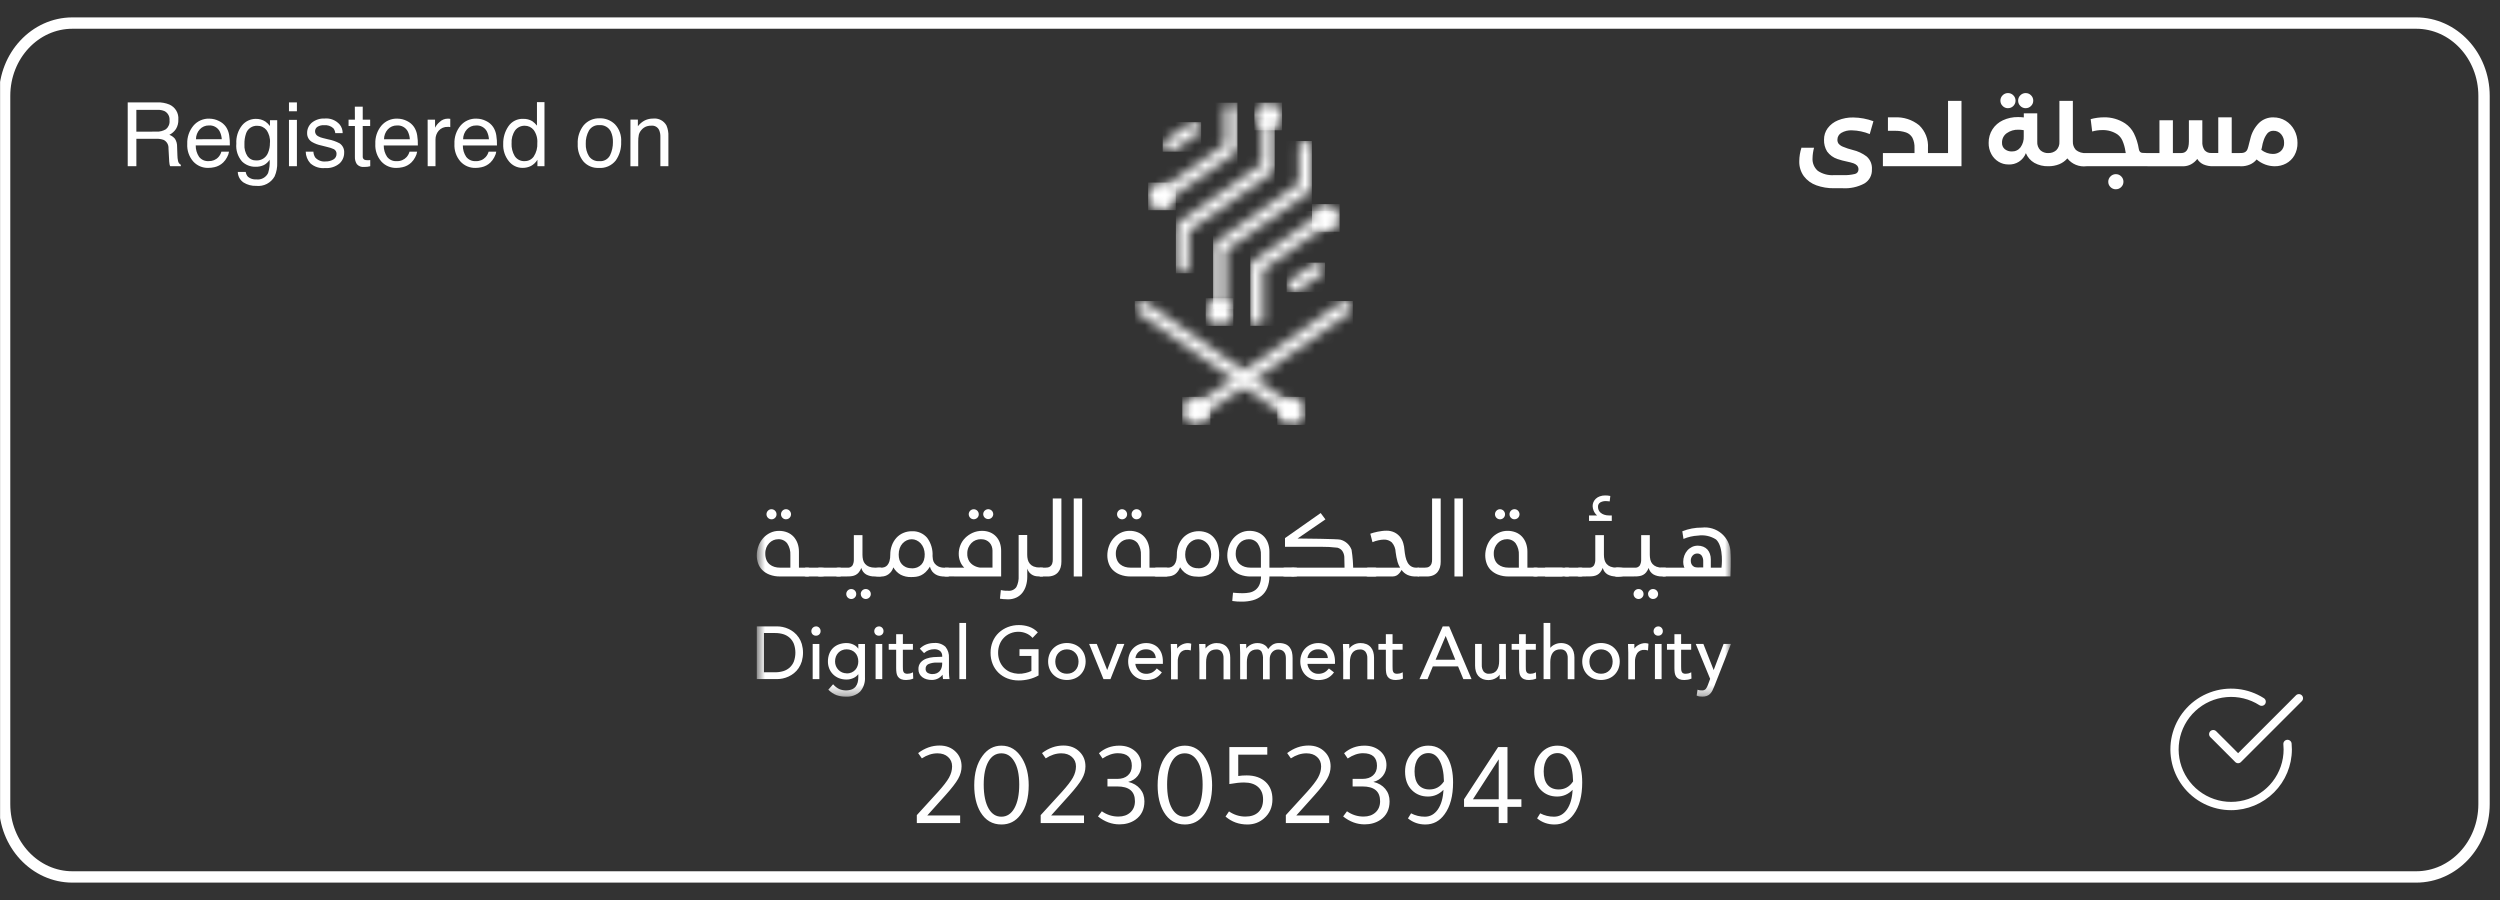 <svg width="250" height="90" viewBox="0 0 250 90" fill="none" xmlns="http://www.w3.org/2000/svg">
<rect x="0" y="0" width="250" height="90" fill="#333333" stroke="none"/>
<g clip-path="url(#clip0_12_829)">
<g clip-path="url(#clip1_12_829)">
<g clip-path="url(#clip2_12_829)">
<path d="M241.615 2.307H7.248C3.5 2.307 0.461 5.565 0.461 9.584V80.416C0.461 84.436 3.5 87.694 7.248 87.694H241.615C245.364 87.694 248.403 84.436 248.403 80.416V9.584C248.403 5.565 245.364 2.307 241.615 2.307Z" stroke="white" stroke-width="1.136"/>
<path d="M181.405 14.771C181.313 15.111 181.262 15.461 181.254 15.813C181.237 16.051 181.277 16.291 181.369 16.512C181.461 16.733 181.603 16.929 181.783 17.085C182.26 17.404 182.828 17.555 183.399 17.514H184.281C184.686 17.531 185.091 17.492 185.485 17.398C185.589 17.377 185.682 17.32 185.748 17.237C185.814 17.155 185.849 17.051 185.847 16.946C185.85 16.873 185.84 16.801 185.815 16.733C185.79 16.664 185.752 16.602 185.704 16.548C185.601 16.447 185.477 16.37 185.341 16.326C185.133 16.258 184.922 16.203 184.708 16.16C184.384 16.096 184.066 16.011 183.755 15.906C183.334 15.77 182.967 15.504 182.708 15.146C182.494 14.792 182.387 14.383 182.402 13.97C182.396 13.559 182.523 13.157 182.764 12.825C183.028 12.47 183.386 12.196 183.797 12.032C184.281 11.834 184.8 11.737 185.323 11.747C186.013 11.756 186.697 11.882 187.343 12.121L186.974 13.407C186.407 13.175 185.804 13.048 185.192 13.033C184.822 13.014 184.455 13.102 184.133 13.287C184.013 13.356 183.914 13.455 183.845 13.575C183.775 13.694 183.74 13.83 183.741 13.969C183.736 14.109 183.775 14.247 183.854 14.364C183.973 14.501 184.124 14.607 184.293 14.672C184.612 14.806 184.941 14.915 185.276 14.996C185.776 15.113 186.247 15.333 186.657 15.641C186.842 15.801 186.986 16.003 187.08 16.229C187.172 16.456 187.21 16.701 187.191 16.945C187.205 17.227 187.141 17.508 187.007 17.757C186.872 18.006 186.672 18.213 186.427 18.356C185.765 18.705 185.021 18.866 184.273 18.823H183.392C182.794 18.832 182.199 18.733 181.636 18.532C181.141 18.357 180.709 18.043 180.389 17.627C180.07 17.184 179.906 16.647 179.927 16.101C179.932 15.649 180.006 15.2 180.146 14.77L181.405 14.771ZM193.692 15.305V16.623H188.29V15.306H191.451V14.796C191.467 14.445 191.395 14.096 191.243 13.779C191.103 13.531 190.878 13.341 190.609 13.246C190.233 13.123 189.839 13.068 189.443 13.082H188.793V11.735H189.461C190.346 11.685 191.219 11.965 191.91 12.522C192.216 12.813 192.454 13.168 192.608 13.561C192.761 13.954 192.826 14.377 192.797 14.798V15.307L193.692 15.305ZM194.804 10.09H196.149V16.623H193.692C193.504 16.629 193.321 16.562 193.183 16.436C193.118 16.377 193.067 16.303 193.031 16.222C192.997 16.141 192.98 16.053 192.983 15.965C192.98 15.876 192.997 15.789 193.031 15.707C193.067 15.626 193.118 15.553 193.183 15.493C193.321 15.367 193.504 15.299 193.692 15.305L194.804 15.306V10.09ZM200.797 10.82C200.697 10.822 200.598 10.803 200.507 10.764C200.415 10.726 200.332 10.669 200.263 10.598C200.191 10.529 200.134 10.446 200.096 10.354C200.058 10.262 200.039 10.163 200.04 10.064C200.039 9.964 200.058 9.866 200.096 9.774C200.134 9.682 200.191 9.599 200.263 9.53C200.332 9.458 200.415 9.402 200.507 9.363C200.598 9.325 200.697 9.306 200.797 9.307C200.896 9.306 200.995 9.325 201.087 9.363C201.179 9.402 201.262 9.458 201.331 9.53C201.402 9.599 201.459 9.682 201.497 9.774C201.535 9.866 201.555 9.964 201.554 10.064C201.555 10.163 201.535 10.262 201.497 10.354C201.459 10.446 201.402 10.529 201.331 10.598C201.262 10.669 201.179 10.725 201.087 10.763C200.995 10.801 200.896 10.819 200.797 10.818V10.82ZM202.568 10.82C202.469 10.822 202.371 10.803 202.279 10.764C202.187 10.726 202.104 10.669 202.034 10.598C201.963 10.529 201.906 10.446 201.868 10.354C201.83 10.262 201.81 10.163 201.812 10.064C201.81 9.964 201.83 9.866 201.868 9.774C201.906 9.682 201.963 9.599 202.034 9.53C202.104 9.458 202.187 9.402 202.279 9.363C202.371 9.325 202.469 9.306 202.568 9.307C202.668 9.306 202.767 9.325 202.858 9.363C202.95 9.402 203.033 9.458 203.102 9.53C203.174 9.599 203.231 9.682 203.269 9.774C203.307 9.866 203.326 9.964 203.325 10.064C203.326 10.163 203.307 10.262 203.269 10.354C203.231 10.446 203.174 10.529 203.102 10.598C203.033 10.669 202.95 10.725 202.858 10.763C202.766 10.801 202.668 10.819 202.568 10.818V10.82ZM203.726 14.169C203.714 14.325 203.735 14.482 203.789 14.629C203.842 14.777 203.926 14.911 204.035 15.024C204.253 15.219 204.54 15.321 204.833 15.309V16.623C204.344 16.639 203.86 16.522 203.433 16.285C203.052 16.064 202.755 15.723 202.588 15.315C202.454 15.668 202.21 15.968 201.893 16.172C201.575 16.376 201.201 16.472 200.825 16.446C200.484 16.447 200.149 16.353 199.859 16.175C199.554 15.99 199.304 15.726 199.136 15.412C198.952 15.069 198.857 14.684 198.864 14.295C198.855 13.814 198.988 13.34 199.246 12.933C199.5 12.538 199.864 12.225 200.291 12.028C200.764 11.809 201.28 11.7 201.801 11.707C201.994 11.706 202.189 11.718 202.381 11.742V11.333H203.725L203.726 14.169ZM201.181 15.146C201.348 15.151 201.514 15.117 201.665 15.046C201.816 14.975 201.948 14.868 202.05 14.736C202.282 14.413 202.396 14.02 202.374 13.623V13.018C202.204 12.989 202.031 12.973 201.857 12.97C201.433 12.953 201.015 13.077 200.67 13.322C200.52 13.429 200.399 13.572 200.317 13.737C200.236 13.902 200.196 14.085 200.201 14.269C200.195 14.391 200.215 14.512 200.263 14.624C200.312 14.737 200.384 14.836 200.478 14.915C200.68 15.073 200.931 15.155 201.188 15.146H201.181ZM207.565 14.978C207.869 15.227 208.259 15.345 208.651 15.309V16.623C208.291 16.669 207.926 16.621 207.59 16.484C207.254 16.347 206.96 16.125 206.736 15.84C206.517 16.093 206.241 16.292 205.931 16.419C205.581 16.56 205.206 16.63 204.828 16.623C204.641 16.629 204.458 16.562 204.319 16.436C204.255 16.377 204.202 16.303 204.168 16.222C204.134 16.141 204.117 16.053 204.119 15.965C204.117 15.876 204.134 15.789 204.168 15.707C204.202 15.626 204.255 15.553 204.319 15.493C204.458 15.367 204.641 15.3 204.828 15.306C205.122 15.318 205.409 15.215 205.629 15.021C205.74 14.909 205.824 14.775 205.878 14.627C205.932 14.48 205.953 14.322 205.941 14.166V10.088H207.286V14.166C207.273 14.46 207.375 14.749 207.57 14.969L207.565 14.978ZM214.831 15.309V16.623H208.66C208.56 16.63 208.459 16.616 208.364 16.582C208.269 16.549 208.183 16.496 208.108 16.428C208.045 16.368 207.995 16.295 207.961 16.215C207.928 16.134 207.911 16.047 207.912 15.96C207.912 15.875 207.929 15.79 207.963 15.711C207.996 15.632 208.045 15.561 208.108 15.501C208.182 15.433 208.269 15.381 208.363 15.347C208.458 15.314 208.559 15.3 208.659 15.306H212.578C212.571 15.283 212.565 15.256 212.56 15.225C212.553 15.195 212.547 15.16 212.541 15.119C212.488 14.749 212.386 14.388 212.236 14.046C212.126 13.803 211.955 13.592 211.74 13.435C211.288 13.138 210.755 12.989 210.214 13.008C209.877 13.008 209.542 13.056 209.219 13.15L209.067 11.913C209.498 11.795 209.945 11.734 210.393 11.732C211.148 11.716 211.89 11.931 212.521 12.346C212.887 12.595 213.183 12.931 213.385 13.325C213.63 13.823 213.798 14.355 213.882 14.904C213.894 15.007 213.936 15.104 214.002 15.184C214.061 15.242 214.138 15.278 214.221 15.287C214.354 15.301 214.488 15.307 214.623 15.304H214.836L214.831 15.309ZM211.581 18.928C211.481 18.93 211.384 18.91 211.292 18.872C211.2 18.834 211.117 18.777 211.047 18.706C210.976 18.637 210.919 18.554 210.88 18.462C210.843 18.37 210.823 18.271 210.825 18.172C210.825 18.072 210.844 17.973 210.884 17.881C210.923 17.789 210.981 17.706 211.054 17.638C211.122 17.566 211.205 17.51 211.297 17.471C211.389 17.433 211.488 17.414 211.588 17.415C211.687 17.414 211.786 17.433 211.878 17.471C211.97 17.51 212.053 17.566 212.121 17.638C212.193 17.707 212.249 17.79 212.288 17.882C212.327 17.974 212.345 18.072 212.344 18.172C212.345 18.271 212.327 18.37 212.288 18.462C212.249 18.554 212.193 18.637 212.121 18.706C212.052 18.777 211.969 18.833 211.877 18.871C211.786 18.909 211.687 18.927 211.588 18.925L211.581 18.928ZM224.089 15.309V16.623H221.329C220.991 16.635 220.653 16.574 220.342 16.442C220.086 16.326 219.872 16.135 219.727 15.894C219.558 16.119 219.342 16.305 219.093 16.437C218.852 16.563 218.584 16.629 218.311 16.629H214.831C214.645 16.635 214.462 16.567 214.323 16.442C214.256 16.381 214.204 16.306 214.17 16.223C214.135 16.14 214.119 16.05 214.122 15.96C214.12 15.872 214.137 15.784 214.171 15.703C214.206 15.621 214.257 15.548 214.323 15.489C214.463 15.364 214.645 15.299 214.831 15.306H215.945V12.029H217.289V15.306H218.126C218.631 15.306 218.885 14.924 218.889 14.161V12.024H220.233V14.161C220.208 14.466 220.287 14.771 220.459 15.024C220.547 15.121 220.656 15.196 220.776 15.244C220.898 15.291 221.028 15.311 221.158 15.3H221.826V11.735H223.171V15.306L224.089 15.309ZM227.33 11.739C227.765 11.733 228.193 11.85 228.563 12.077C228.928 12.303 229.225 12.62 229.427 12.998C229.641 13.393 229.752 13.835 229.749 14.284C229.761 14.724 229.653 15.159 229.438 15.544C229.243 15.885 228.955 16.164 228.61 16.349C228.262 16.534 227.872 16.629 227.478 16.625C227.155 16.625 226.835 16.567 226.531 16.456C226.214 16.339 225.919 16.166 225.662 15.946C225.484 16.168 225.252 16.343 224.989 16.454C224.708 16.572 224.404 16.632 224.099 16.629C224.005 16.632 223.912 16.616 223.825 16.582C223.737 16.549 223.658 16.498 223.59 16.433C223.524 16.372 223.471 16.298 223.436 16.215C223.401 16.132 223.384 16.043 223.385 15.953C223.38 15.864 223.396 15.776 223.429 15.694C223.463 15.612 223.516 15.538 223.582 15.479C223.724 15.354 223.909 15.29 224.097 15.298C224.25 15.307 224.4 15.273 224.531 15.197C224.633 15.13 224.71 15.032 224.751 14.918C224.813 14.737 224.864 14.553 224.905 14.366C224.966 14.111 225.009 13.945 225.034 13.867C225.171 13.275 225.47 12.732 225.896 12.299C226.087 12.115 226.313 11.97 226.56 11.873C226.807 11.777 227.071 11.73 227.336 11.735L227.33 11.739ZM227.274 15.395C227.573 15.407 227.865 15.303 228.089 15.106C228.199 15 228.285 14.871 228.34 14.729C228.396 14.587 228.419 14.434 228.41 14.282C228.42 13.969 228.315 13.663 228.115 13.423C228.021 13.311 227.902 13.222 227.768 13.162C227.634 13.102 227.488 13.074 227.34 13.079C227.23 13.075 227.12 13.095 227.018 13.137C226.917 13.179 226.825 13.243 226.75 13.324C226.562 13.553 226.425 13.818 226.344 14.102C226.283 14.279 226.238 14.461 226.21 14.645C226.196 14.694 226.186 14.742 226.179 14.792C226.168 14.857 226.151 14.921 226.129 14.984C226.297 15.118 226.487 15.222 226.69 15.291C226.878 15.357 227.076 15.392 227.274 15.395Z" fill="white"/>
<path d="M15.635 13.162C15.973 13.181 16.308 13.096 16.598 12.92C16.725 12.814 16.824 12.679 16.886 12.526C16.948 12.373 16.971 12.206 16.952 12.042C16.971 11.855 16.934 11.667 16.846 11.502C16.758 11.336 16.622 11.201 16.456 11.113C16.233 11.018 15.991 10.974 15.748 10.985H13.635V13.168L15.635 13.162ZM12.771 10.237H15.725C16.137 10.223 16.547 10.295 16.93 10.45C17.219 10.575 17.462 10.788 17.625 11.058C17.787 11.329 17.86 11.643 17.834 11.958C17.849 12.287 17.767 12.613 17.598 12.896C17.433 13.146 17.204 13.349 16.936 13.483C17.156 13.563 17.351 13.701 17.5 13.882C17.648 14.123 17.721 14.402 17.71 14.685L17.741 15.541C17.743 15.724 17.763 15.906 17.802 16.084C17.814 16.167 17.846 16.245 17.895 16.313C17.943 16.381 18.007 16.437 18.081 16.476V16.623H17.02C16.987 16.555 16.963 16.484 16.951 16.41C16.925 16.242 16.911 16.072 16.907 15.902L16.849 14.837C16.86 14.668 16.822 14.498 16.739 14.349C16.657 14.201 16.534 14.078 16.384 13.998C16.135 13.905 15.87 13.866 15.606 13.881H13.637V16.623H12.772L12.771 10.237ZM20.931 11.866C21.265 11.867 21.594 11.946 21.891 12.098C22.177 12.23 22.422 12.435 22.602 12.693C22.764 12.941 22.871 13.221 22.916 13.514C22.971 13.853 22.995 14.197 22.985 14.54H19.573C19.565 14.945 19.68 15.342 19.903 15.679C20.016 15.825 20.163 15.94 20.331 16.016C20.499 16.091 20.683 16.124 20.867 16.111C21.049 16.119 21.232 16.087 21.401 16.018C21.57 15.948 21.721 15.842 21.845 15.707C21.984 15.551 22.084 15.365 22.14 15.164H22.903C22.872 15.365 22.804 15.559 22.701 15.735C22.602 15.926 22.473 16.099 22.319 16.25C22.075 16.485 21.769 16.648 21.437 16.72C21.229 16.768 21.017 16.791 20.803 16.789C20.527 16.794 20.253 16.739 19.999 16.63C19.745 16.521 19.517 16.359 19.329 16.156C18.902 15.668 18.685 15.031 18.725 14.384C18.698 13.721 18.919 13.072 19.345 12.563C19.54 12.335 19.784 12.154 20.059 12.033C20.334 11.912 20.632 11.854 20.932 11.863L20.931 11.866ZM22.177 13.922C22.161 13.639 22.086 13.361 21.955 13.108C21.848 12.923 21.69 12.771 21.501 12.672C21.311 12.572 21.097 12.528 20.883 12.545C20.713 12.542 20.545 12.575 20.389 12.642C20.233 12.709 20.093 12.809 19.978 12.934C19.732 13.205 19.596 13.558 19.596 13.924L22.177 13.922ZM25.589 11.887C25.927 11.88 26.261 11.975 26.545 12.159C26.717 12.284 26.869 12.433 26.997 12.603V12.017H27.721V16.242C27.743 16.722 27.654 17.201 27.461 17.641C27.281 17.962 27.011 18.223 26.684 18.391C26.357 18.56 25.988 18.628 25.622 18.588C25.176 18.604 24.735 18.487 24.355 18.251C24.182 18.134 24.04 17.977 23.939 17.794C23.839 17.61 23.784 17.405 23.779 17.196H24.573C24.598 17.377 24.677 17.545 24.799 17.679C25.033 17.872 25.332 17.965 25.634 17.939C25.872 17.97 26.113 17.926 26.324 17.812C26.535 17.698 26.705 17.521 26.81 17.306C26.945 16.875 26.997 16.422 26.963 15.972C26.823 16.194 26.629 16.377 26.398 16.502C26.125 16.63 25.826 16.69 25.524 16.677C25.03 16.682 24.554 16.491 24.2 16.145C23.99 15.902 23.831 15.619 23.733 15.313C23.635 15.007 23.602 14.684 23.633 14.364C23.593 13.706 23.796 13.056 24.204 12.538C24.371 12.333 24.582 12.168 24.821 12.056C25.059 11.943 25.321 11.885 25.585 11.886L25.589 11.887ZM26.997 14.278C27.033 13.822 26.906 13.368 26.64 12.996C26.53 12.863 26.392 12.756 26.235 12.684C26.079 12.611 25.908 12.575 25.735 12.579C25.488 12.565 25.242 12.633 25.038 12.773C24.833 12.913 24.681 13.117 24.604 13.352C24.485 13.702 24.431 14.07 24.444 14.438C24.414 14.86 24.524 15.281 24.758 15.634C24.858 15.766 24.988 15.873 25.137 15.944C25.286 16.016 25.451 16.05 25.617 16.044C25.869 16.058 26.12 15.991 26.333 15.854C26.546 15.717 26.71 15.517 26.803 15.281C26.936 14.962 27 14.619 26.992 14.274L26.997 14.278ZM28.897 11.989H29.691V16.622H28.897V11.989ZM28.897 10.238H29.691V11.128H28.897V10.238ZM31.34 15.164C31.348 15.378 31.415 15.586 31.535 15.764C31.665 15.902 31.826 16.009 32.004 16.075C32.182 16.142 32.373 16.166 32.562 16.146C32.828 16.151 33.091 16.086 33.325 15.957C33.429 15.9 33.515 15.815 33.574 15.711C33.632 15.608 33.659 15.49 33.653 15.371C33.655 15.279 33.632 15.188 33.585 15.108C33.538 15.028 33.47 14.962 33.389 14.919C33.175 14.82 32.951 14.746 32.72 14.697L32.098 14.54C31.79 14.477 31.494 14.365 31.221 14.21C31.064 14.124 30.935 13.996 30.845 13.842C30.755 13.687 30.709 13.511 30.712 13.332C30.705 13.13 30.745 12.928 30.827 12.743C30.91 12.558 31.033 12.394 31.188 12.263C31.55 11.975 32.004 11.828 32.466 11.851C32.75 11.825 33.035 11.867 33.3 11.975C33.564 12.082 33.798 12.252 33.983 12.468C34.171 12.709 34.27 13.007 34.266 13.312H33.526C33.512 13.136 33.447 12.969 33.339 12.829C33.214 12.714 33.066 12.627 32.905 12.574C32.744 12.52 32.573 12.502 32.404 12.52C32.168 12.504 31.933 12.563 31.733 12.689C31.661 12.739 31.602 12.806 31.563 12.884C31.523 12.963 31.503 13.049 31.505 13.137C31.506 13.237 31.534 13.334 31.587 13.419C31.639 13.504 31.714 13.573 31.802 13.619C31.961 13.708 32.133 13.773 32.311 13.81L32.829 13.938C33.225 14.012 33.608 14.146 33.964 14.335C34.116 14.439 34.237 14.581 34.317 14.746C34.396 14.912 34.431 15.096 34.417 15.279C34.418 15.481 34.377 15.681 34.295 15.866C34.214 16.051 34.095 16.216 33.945 16.352C33.543 16.684 33.028 16.846 32.508 16.805C32.243 16.832 31.976 16.804 31.722 16.722C31.469 16.641 31.235 16.508 31.035 16.331C30.744 16.011 30.579 15.596 30.572 15.164H31.34ZM35.483 10.669H36.273V11.969H37.016V12.602H36.273V15.645C36.266 15.709 36.278 15.774 36.307 15.832C36.336 15.89 36.383 15.938 36.439 15.97C36.536 16.009 36.639 16.025 36.743 16.018H36.871C36.922 16.017 36.973 16.014 37.024 16.006V16.622C36.932 16.648 36.839 16.667 36.744 16.678C36.639 16.69 36.534 16.696 36.428 16.696C36.291 16.713 36.152 16.697 36.022 16.648C35.893 16.599 35.777 16.52 35.685 16.416C35.547 16.2 35.478 15.945 35.49 15.688V12.602H34.856V11.969H35.49L35.483 10.669ZM39.736 11.865C40.069 11.866 40.398 11.945 40.696 12.097C40.981 12.231 41.226 12.439 41.404 12.699C41.566 12.947 41.673 13.228 41.717 13.521C41.773 13.86 41.796 14.203 41.786 14.547H38.375C38.368 14.951 38.485 15.348 38.709 15.684C38.823 15.83 38.971 15.946 39.14 16.021C39.309 16.096 39.494 16.128 39.679 16.114C39.861 16.122 40.044 16.09 40.212 16.02C40.382 15.95 40.533 15.844 40.657 15.71C40.795 15.554 40.896 15.368 40.952 15.167H41.715C41.684 15.368 41.615 15.562 41.513 15.738C41.414 15.928 41.285 16.102 41.131 16.253C40.886 16.488 40.581 16.651 40.249 16.722C40.041 16.77 39.828 16.794 39.615 16.792C39.339 16.796 39.065 16.742 38.81 16.633C38.556 16.524 38.328 16.362 38.141 16.158C37.712 15.67 37.494 15.033 37.533 14.384C37.503 13.722 37.72 13.073 38.142 12.562C38.339 12.333 38.584 12.151 38.86 12.03C39.137 11.909 39.437 11.851 39.738 11.862L39.736 11.865ZM40.983 13.925C40.968 13.641 40.892 13.364 40.762 13.111C40.654 12.925 40.497 12.773 40.307 12.673C40.117 12.573 39.903 12.529 39.689 12.546C39.519 12.543 39.35 12.576 39.194 12.643C39.038 12.71 38.898 12.81 38.784 12.935C38.538 13.206 38.401 13.559 38.402 13.925H40.983ZM42.764 11.969H43.505V12.772C43.615 12.553 43.769 12.359 43.958 12.202C44.174 11.987 44.467 11.866 44.772 11.865H44.846L45.027 11.883V12.708C44.985 12.7 44.943 12.694 44.9 12.69H44.772C44.602 12.681 44.432 12.71 44.276 12.776C44.119 12.842 43.979 12.943 43.867 13.072C43.659 13.316 43.546 13.627 43.55 13.948V16.623H42.768L42.764 11.969ZM47.646 11.865C47.98 11.866 48.309 11.945 48.606 12.097C48.892 12.231 49.136 12.439 49.315 12.699C49.477 12.947 49.583 13.228 49.628 13.521C49.684 13.86 49.707 14.203 49.697 14.547H46.284C46.278 14.951 46.395 15.348 46.619 15.684C46.733 15.83 46.881 15.946 47.05 16.021C47.219 16.096 47.404 16.127 47.588 16.113C47.771 16.121 47.953 16.089 48.122 16.019C48.291 15.95 48.443 15.843 48.566 15.709C48.705 15.553 48.806 15.367 48.861 15.166H49.624C49.594 15.367 49.525 15.561 49.423 15.737C49.323 15.928 49.194 16.101 49.041 16.252C48.796 16.487 48.49 16.65 48.158 16.721C47.951 16.77 47.738 16.793 47.525 16.791C47.248 16.795 46.974 16.741 46.72 16.632C46.466 16.523 46.238 16.361 46.051 16.158C45.622 15.669 45.404 15.032 45.444 14.383C45.414 13.721 45.631 13.072 46.053 12.562C46.249 12.332 46.495 12.15 46.771 12.029C47.048 11.908 47.348 11.851 47.65 11.862L47.646 11.865ZM48.893 13.925C48.877 13.641 48.802 13.364 48.672 13.111C48.564 12.925 48.406 12.774 48.216 12.674C48.026 12.575 47.812 12.531 47.598 12.548C47.428 12.544 47.26 12.577 47.104 12.645C46.948 12.712 46.808 12.811 46.693 12.937C46.447 13.208 46.311 13.56 46.311 13.926L48.893 13.925ZM51.155 14.351C51.139 14.79 51.247 15.224 51.468 15.603C51.577 15.771 51.728 15.908 51.907 15.997C52.086 16.087 52.286 16.126 52.486 16.111C52.661 16.113 52.835 16.071 52.991 15.99C53.146 15.908 53.28 15.79 53.379 15.645C53.637 15.247 53.76 14.777 53.731 14.304C53.767 13.84 53.639 13.377 53.369 12.998C53.262 12.864 53.127 12.757 52.972 12.683C52.818 12.61 52.649 12.572 52.478 12.574C52.294 12.569 52.111 12.608 51.945 12.686C51.778 12.765 51.633 12.881 51.519 13.027C51.253 13.414 51.126 13.88 51.16 14.349L51.155 14.351ZM52.332 11.886C52.644 11.876 52.953 11.955 53.222 12.113C53.403 12.238 53.563 12.39 53.696 12.565V10.212H54.448V16.623H53.742V15.976C53.587 16.237 53.363 16.452 53.096 16.597C52.83 16.729 52.536 16.794 52.239 16.788C51.98 16.787 51.724 16.727 51.491 16.613C51.257 16.499 51.052 16.335 50.891 16.131C50.493 15.641 50.29 15.021 50.321 14.39C50.306 13.764 50.488 13.148 50.84 12.63C51.005 12.387 51.228 12.191 51.491 12.06C51.753 11.93 52.044 11.869 52.337 11.884L52.332 11.886ZM59.937 16.114C60.154 16.135 60.371 16.091 60.561 15.986C60.752 15.882 60.906 15.722 61.004 15.529C61.2 15.12 61.299 14.672 61.293 14.218C61.307 13.853 61.236 13.49 61.084 13.158C60.979 12.948 60.814 12.775 60.61 12.66C60.406 12.545 60.173 12.493 59.939 12.512C59.732 12.497 59.525 12.54 59.341 12.636C59.157 12.732 59.003 12.877 58.896 13.055C58.67 13.46 58.56 13.92 58.576 14.384C58.559 14.819 58.67 15.251 58.897 15.623C59.011 15.789 59.168 15.922 59.351 16.009C59.534 16.095 59.736 16.131 59.937 16.114ZM59.968 11.828C60.25 11.821 60.53 11.87 60.792 11.973C61.054 12.076 61.293 12.231 61.495 12.428C61.714 12.663 61.883 12.942 61.989 13.245C62.096 13.549 62.14 13.872 62.116 14.193C62.144 14.858 61.951 15.514 61.568 16.058C61.365 16.31 61.104 16.509 60.807 16.637C60.51 16.765 60.186 16.818 59.864 16.792C59.577 16.805 59.291 16.753 59.026 16.641C58.762 16.528 58.526 16.358 58.337 16.142C57.94 15.65 57.739 15.029 57.772 14.398C57.736 13.723 57.948 13.058 58.367 12.528C58.564 12.299 58.81 12.117 59.087 11.996C59.365 11.876 59.665 11.82 59.967 11.832L59.968 11.828ZM63.045 11.963H63.788V12.624C63.975 12.379 64.213 12.179 64.487 12.038C64.744 11.915 65.025 11.854 65.309 11.857C65.576 11.827 65.845 11.877 66.084 12C66.322 12.123 66.518 12.315 66.648 12.55C66.793 12.893 66.859 13.264 66.839 13.636V16.622H66.037V13.688C66.046 13.453 66.003 13.218 65.91 13.001C65.843 12.86 65.735 12.743 65.6 12.665C65.465 12.587 65.309 12.553 65.153 12.566C65 12.562 64.848 12.581 64.701 12.622C64.479 12.691 64.282 12.824 64.136 13.004C64.015 13.14 63.928 13.303 63.882 13.48C63.837 13.711 63.817 13.947 63.823 14.182V16.625H63.041L63.045 11.963Z" fill="white"/>
<path d="M223.119 81.018C222.175 81.019 221.243 80.799 220.399 80.377C219.554 79.954 218.82 79.341 218.254 78.585C217.687 77.829 217.305 76.952 217.137 76.023C216.967 75.093 217.018 74.138 217.284 73.231C217.549 72.325 218.023 71.493 218.666 70.802C219.309 70.11 220.103 69.578 220.989 69.247C221.873 68.916 222.823 68.796 223.762 68.896C224.701 68.996 225.603 69.314 226.399 69.824C226.488 69.885 226.551 69.979 226.572 70.086C226.594 70.192 226.573 70.303 226.514 70.395C226.455 70.486 226.362 70.55 226.256 70.574C226.15 70.598 226.038 70.58 225.946 70.522C224.965 69.893 223.802 69.608 222.641 69.713C221.48 69.817 220.386 70.306 219.534 71.1C218.681 71.895 218.117 72.951 217.931 74.102C217.745 75.253 217.947 76.433 218.506 77.456C219.065 78.479 219.949 79.287 221.017 79.752C222.086 80.218 223.279 80.314 224.409 80.025C225.539 79.737 226.541 79.081 227.256 78.161C227.971 77.24 228.36 76.108 228.361 74.942C228.361 74.769 228.352 74.597 228.336 74.433C228.326 74.324 228.359 74.215 228.428 74.13C228.498 74.045 228.598 73.991 228.709 73.981C228.818 73.97 228.927 74.003 229.012 74.073C229.097 74.143 229.151 74.243 229.161 74.353C229.18 74.548 229.189 74.745 229.189 74.946C229.186 76.555 228.546 78.097 227.409 79.235C226.27 80.374 224.728 81.015 223.119 81.018Z" fill="white"/>
<path d="M223.809 76.323C223.754 76.322 223.7 76.311 223.65 76.289C223.6 76.267 223.554 76.235 223.517 76.195L221.03 73.709C220.991 73.67 220.96 73.624 220.94 73.574C220.919 73.524 220.908 73.47 220.908 73.415C220.908 73.361 220.919 73.307 220.94 73.257C220.96 73.207 220.991 73.161 221.03 73.122C221.068 73.084 221.114 73.053 221.165 73.032C221.215 73.012 221.268 73.001 221.323 73.001C221.377 73.001 221.432 73.012 221.482 73.032C221.532 73.053 221.577 73.084 221.616 73.122L223.81 75.317L229.596 69.532C229.633 69.493 229.68 69.463 229.73 69.442C229.78 69.421 229.835 69.41 229.889 69.41C229.944 69.41 229.997 69.421 230.047 69.442C230.098 69.463 230.144 69.493 230.182 69.532C230.221 69.57 230.25 69.616 230.272 69.666C230.293 69.716 230.303 69.77 230.303 69.825C230.303 69.879 230.293 69.933 230.272 69.984C230.25 70.034 230.221 70.079 230.182 70.118L224.103 76.196C224.066 76.236 224.019 76.267 223.969 76.289C223.918 76.311 223.863 76.322 223.809 76.323Z" fill="white"/>
<mask id="mask0_12_829" style="mask-type:luminance" maskUnits="userSpaceOnUse" x="75" y="10" width="99" height="60">
<path d="M173.088 10.264H75.679V69.667H173.088V10.264Z" fill="white"/>
</mask>
<g mask="url(#mask0_12_829)">
<path d="M141.76 56.767H142.461C142.548 56.767 142.632 56.76 142.716 56.745C142.806 56.729 142.889 56.691 142.959 56.634C143.04 56.57 143.101 56.487 143.141 56.392C143.192 56.252 143.215 56.102 143.208 55.953V49.847H144.07V56.182C144.071 56.37 144.046 56.558 143.995 56.739C143.948 56.909 143.867 57.068 143.756 57.206C143.641 57.346 143.493 57.456 143.327 57.528C143.117 57.614 142.891 57.655 142.665 57.648H141.774L141.76 56.767Z" fill="white"/>
<path d="M103.967 56.767H104.532C104.618 56.767 104.703 56.76 104.787 56.745C104.875 56.728 104.958 56.691 105.028 56.634C105.108 56.57 105.17 56.487 105.209 56.392C105.26 56.252 105.283 56.102 105.277 55.953V49.847H106.14V56.182C106.141 56.37 106.116 56.558 106.064 56.739C106.017 56.909 105.936 57.068 105.825 57.206C105.71 57.346 105.563 57.456 105.396 57.528C105.187 57.614 104.961 57.655 104.734 57.648H103.971L103.967 56.767Z" fill="white"/>
<path d="M80.774 56.765C80.944 56.765 81.029 56.829 81.029 56.957V57.383C81.034 57.419 81.032 57.454 81.021 57.488C81.01 57.522 80.992 57.553 80.967 57.579C80.942 57.604 80.912 57.624 80.879 57.635C80.845 57.647 80.81 57.651 80.774 57.647H78.031C77.657 57.656 77.286 57.593 76.937 57.459C76.662 57.354 76.413 57.191 76.206 56.982C76.024 56.791 75.886 56.563 75.803 56.313C75.721 56.071 75.679 55.817 75.678 55.561C75.676 55.236 75.733 54.913 75.844 54.607C75.948 54.318 76.106 54.051 76.309 53.82C76.506 53.597 76.746 53.415 77.014 53.286C77.292 53.152 77.597 53.085 77.905 53.088C78.187 53.084 78.468 53.135 78.73 53.239C78.967 53.334 79.18 53.479 79.355 53.665C79.529 53.857 79.664 54.081 79.752 54.325C79.849 54.596 79.897 54.883 79.894 55.171V56.77L80.774 56.765ZM79.036 56.765V55.517C79.061 55.101 78.951 54.688 78.723 54.34C78.618 54.202 78.481 54.091 78.323 54.019C78.165 53.946 77.992 53.913 77.818 53.923C77.653 53.923 77.49 53.956 77.338 54.02C77.183 54.087 77.043 54.185 76.927 54.309C76.802 54.44 76.704 54.593 76.635 54.761C76.561 54.947 76.524 55.147 76.528 55.347C76.522 55.572 76.562 55.795 76.647 56.004C76.719 56.174 76.831 56.324 76.974 56.441C77.112 56.553 77.271 56.636 77.441 56.687C77.62 56.74 77.806 56.767 77.993 56.765H79.036ZM76.649 51.431C76.647 51.364 76.66 51.297 76.685 51.234C76.711 51.172 76.749 51.116 76.797 51.069C76.842 51.022 76.896 50.984 76.956 50.959C77.016 50.933 77.08 50.92 77.145 50.921C77.212 50.921 77.278 50.934 77.339 50.959C77.401 50.985 77.457 51.022 77.504 51.07C77.552 51.117 77.589 51.173 77.615 51.235C77.64 51.296 77.653 51.362 77.653 51.429C77.655 51.496 77.642 51.562 77.617 51.623C77.591 51.684 77.553 51.74 77.505 51.786C77.458 51.834 77.401 51.871 77.339 51.896C77.277 51.922 77.21 51.934 77.143 51.932C77.011 51.929 76.886 51.875 76.794 51.781C76.701 51.688 76.649 51.562 76.647 51.43M78.101 51.43C78.1 51.363 78.112 51.296 78.137 51.234C78.162 51.172 78.2 51.115 78.248 51.068C78.293 51.02 78.347 50.983 78.408 50.957C78.468 50.931 78.533 50.919 78.599 50.92C78.665 50.919 78.731 50.931 78.793 50.957C78.854 50.983 78.91 51.021 78.956 51.069C79.027 51.139 79.076 51.229 79.095 51.327C79.115 51.425 79.106 51.527 79.067 51.62C79.029 51.712 78.964 51.791 78.88 51.847C78.797 51.902 78.699 51.931 78.599 51.931C78.534 51.931 78.469 51.919 78.408 51.894C78.348 51.868 78.293 51.831 78.248 51.784C78.2 51.738 78.163 51.682 78.138 51.621C78.112 51.56 78.1 51.494 78.101 51.428" fill="white"/>
<path d="M80.628 57.644C80.458 57.644 80.374 57.578 80.374 57.446V57.02C80.369 56.985 80.372 56.95 80.383 56.917C80.394 56.884 80.413 56.854 80.437 56.829C80.462 56.804 80.492 56.786 80.525 56.775C80.558 56.764 80.593 56.761 80.628 56.765H82.111C82.277 56.765 82.874 56.834 82.874 56.97V57.384C82.874 57.56 82.272 57.647 82.111 57.647L80.628 57.644Z" fill="white"/>
<path d="M81.947 57.644C81.778 57.644 81.693 57.578 81.693 57.446V57.02C81.688 56.985 81.691 56.95 81.702 56.917C81.713 56.884 81.732 56.854 81.757 56.829C81.781 56.804 81.811 56.786 81.844 56.775C81.877 56.764 81.913 56.761 81.947 56.765H83.948C84.117 56.765 84.202 56.834 84.202 56.97V57.384C84.202 57.56 84.117 57.647 83.948 57.647L81.947 57.644Z" fill="white"/>
<path d="M83.785 57.648C83.615 57.648 83.531 57.583 83.531 57.45V57.024C83.525 56.99 83.528 56.954 83.539 56.921C83.55 56.888 83.569 56.858 83.594 56.833C83.618 56.808 83.648 56.789 83.682 56.779C83.715 56.768 83.75 56.765 83.785 56.77H84.717C84.818 56.783 84.92 56.77 85.014 56.73C85.107 56.69 85.189 56.626 85.249 56.544C85.347 56.359 85.394 56.15 85.384 55.94V53.512H86.247V55.478C86.246 55.65 86.266 55.821 86.306 55.987C86.342 56.137 86.413 56.276 86.513 56.393C86.619 56.512 86.752 56.605 86.901 56.664C87.088 56.735 87.286 56.769 87.485 56.764H87.98C88.149 56.764 88.234 56.827 88.234 56.955V57.382C88.24 57.417 88.237 57.452 88.226 57.486C88.216 57.52 88.197 57.551 88.172 57.576C88.148 57.602 88.118 57.621 88.084 57.633C88.051 57.645 88.015 57.649 87.98 57.645H87.452C87.162 57.653 86.875 57.585 86.618 57.449C86.497 57.378 86.392 57.283 86.309 57.171C86.225 57.058 86.166 56.93 86.133 56.794C86.07 56.953 85.984 57.102 85.879 57.238C85.794 57.343 85.689 57.429 85.569 57.492C85.454 57.551 85.33 57.592 85.202 57.611C85.067 57.633 84.93 57.644 84.794 57.643L83.785 57.648ZM84.626 59.405C84.624 59.339 84.637 59.273 84.662 59.212C84.687 59.15 84.725 59.095 84.772 59.048C84.817 59.001 84.872 58.964 84.932 58.939C84.992 58.913 85.057 58.901 85.122 58.902C85.188 58.901 85.254 58.914 85.315 58.939C85.376 58.964 85.432 59.001 85.478 59.048C85.525 59.094 85.562 59.15 85.587 59.211C85.612 59.272 85.625 59.338 85.624 59.404C85.625 59.469 85.613 59.534 85.588 59.594C85.562 59.654 85.525 59.709 85.478 59.754C85.432 59.802 85.376 59.839 85.315 59.864C85.254 59.89 85.188 59.902 85.121 59.901C84.99 59.9 84.864 59.848 84.771 59.755C84.678 59.662 84.626 59.536 84.626 59.405ZM86.073 59.405C86.072 59.339 86.085 59.273 86.11 59.212C86.135 59.15 86.172 59.095 86.22 59.048C86.265 59.001 86.32 58.964 86.38 58.939C86.44 58.914 86.505 58.901 86.57 58.902C86.637 58.9 86.704 58.913 86.766 58.938C86.828 58.963 86.885 59.001 86.932 59.048C86.98 59.094 87.018 59.15 87.044 59.211C87.069 59.273 87.082 59.339 87.081 59.405C87.081 59.47 87.069 59.535 87.043 59.596C87.017 59.656 86.98 59.71 86.932 59.755C86.862 59.825 86.773 59.872 86.677 59.892C86.58 59.911 86.48 59.901 86.388 59.864C86.297 59.827 86.219 59.763 86.163 59.681C86.108 59.6 86.078 59.504 86.077 59.405" fill="white"/>
<path d="M87.82 57.649C87.652 57.649 87.311 57.583 87.311 57.45V57.024C87.311 56.852 87.65 56.77 87.82 56.77H88.1C88.215 56.77 88.33 56.752 88.441 56.717C88.555 56.68 88.657 56.611 88.736 56.519C88.832 56.402 88.903 56.266 88.946 56.12C89.006 55.907 89.033 55.686 89.027 55.464C89.025 55.145 89.08 54.829 89.191 54.53C89.291 54.256 89.443 54.004 89.637 53.786C89.826 53.578 90.058 53.412 90.317 53.3C90.591 53.181 90.887 53.121 91.186 53.124C91.474 53.109 91.761 53.16 92.025 53.274C92.29 53.387 92.525 53.559 92.713 53.778C93.105 54.307 93.297 54.958 93.256 55.615C93.258 55.727 93.27 55.839 93.291 55.948C93.316 56.086 93.371 56.217 93.454 56.33C93.552 56.462 93.68 56.569 93.828 56.643C94.038 56.739 94.268 56.783 94.499 56.771H94.762C94.926 56.771 95.007 56.835 95.007 56.964V57.391C95.007 57.566 94.926 57.654 94.762 57.654H94.465C94.31 57.654 94.155 57.64 94.003 57.611C93.853 57.582 93.709 57.529 93.577 57.453C93.441 57.374 93.321 57.271 93.223 57.149C93.112 57.007 93.034 56.842 92.993 56.667C92.872 56.869 92.724 57.055 92.553 57.219C92.418 57.347 92.264 57.454 92.096 57.535C91.944 57.605 91.783 57.653 91.618 57.675C91.451 57.696 91.283 57.707 91.116 57.706C90.751 57.718 90.39 57.638 90.065 57.472C89.76 57.297 89.508 57.043 89.335 56.737C89.254 57.014 89.084 57.257 88.85 57.425C88.653 57.569 88.416 57.648 88.173 57.653L87.82 57.649ZM91.175 56.834C91.374 56.839 91.573 56.801 91.756 56.724C91.912 56.657 92.05 56.556 92.162 56.429C92.268 56.304 92.348 56.159 92.396 56.002C92.508 55.617 92.497 55.206 92.364 54.826C92.299 54.649 92.201 54.485 92.076 54.344C91.958 54.214 91.817 54.109 91.659 54.034C91.508 53.962 91.343 53.925 91.176 53.924C91.003 53.923 90.831 53.961 90.674 54.034C90.514 54.108 90.371 54.214 90.253 54.344C90.128 54.484 90.032 54.648 89.971 54.826C89.901 55.03 89.867 55.244 89.87 55.46C89.868 55.64 89.893 55.82 89.945 55.994C89.993 56.151 90.075 56.297 90.184 56.42C90.297 56.545 90.436 56.646 90.59 56.715C90.775 56.793 90.975 56.831 91.176 56.825" fill="white"/>
<path d="M94.608 57.642C94.439 57.642 94.354 57.576 94.354 57.444V57.018C94.349 56.983 94.352 56.948 94.363 56.915C94.374 56.882 94.392 56.851 94.417 56.827C94.442 56.802 94.472 56.783 94.505 56.772C94.538 56.761 94.574 56.758 94.608 56.764H96.424C96.252 56.599 96.118 56.4 96.029 56.18C95.922 55.919 95.869 55.639 95.874 55.357C95.875 55.069 95.932 54.784 96.041 54.517C96.149 54.245 96.312 53.999 96.519 53.793C96.734 53.581 96.984 53.409 97.26 53.284C97.558 53.15 97.882 53.082 98.209 53.086C98.48 53.082 98.748 53.132 99 53.233C99.229 53.325 99.435 53.467 99.604 53.647C99.774 53.83 99.904 54.045 99.986 54.281C100.075 54.546 100.119 54.825 100.114 55.106V57.65L94.608 57.642ZM99.249 56.761V55.051C99.248 54.916 99.225 54.782 99.182 54.654C99.138 54.519 99.067 54.395 98.974 54.287C98.874 54.173 98.751 54.082 98.612 54.021C98.445 53.949 98.263 53.915 98.08 53.919C97.906 53.919 97.734 53.952 97.572 54.016C97.409 54.08 97.262 54.179 97.141 54.305C97.015 54.437 96.913 54.59 96.841 54.757C96.763 54.943 96.724 55.143 96.728 55.344C96.712 55.62 96.781 55.895 96.926 56.132C97.041 56.306 97.196 56.45 97.378 56.552C97.573 56.664 97.788 56.736 98.012 56.762L99.249 56.761ZM96.872 51.426C96.872 51.293 96.925 51.166 97.019 51.071C97.114 50.977 97.241 50.924 97.374 50.924C97.508 50.924 97.635 50.977 97.73 51.071C97.824 51.166 97.877 51.293 97.877 51.426C97.878 51.493 97.866 51.559 97.84 51.62C97.814 51.682 97.776 51.737 97.728 51.783C97.658 51.853 97.569 51.901 97.471 51.92C97.374 51.939 97.273 51.929 97.182 51.891C97.09 51.852 97.012 51.788 96.957 51.705C96.902 51.623 96.872 51.526 96.872 51.426ZM98.321 51.426C98.32 51.359 98.332 51.292 98.358 51.23C98.383 51.168 98.421 51.111 98.469 51.065C98.54 50.994 98.63 50.946 98.728 50.926C98.826 50.907 98.927 50.918 99.019 50.957C99.111 50.995 99.189 51.061 99.244 51.145C99.298 51.229 99.326 51.327 99.325 51.426C99.319 51.556 99.264 51.678 99.17 51.768C99.077 51.857 98.952 51.907 98.823 51.907C98.693 51.907 98.569 51.857 98.475 51.768C98.382 51.678 98.326 51.556 98.321 51.426Z" fill="white"/>
<path d="M116.618 56.765C116.787 56.765 116.871 56.829 116.871 56.957V57.383C116.877 57.419 116.875 57.454 116.864 57.488C116.853 57.522 116.835 57.553 116.81 57.579C116.786 57.604 116.755 57.624 116.722 57.635C116.688 57.647 116.653 57.651 116.618 57.647H113.088C112.715 57.656 112.343 57.593 111.994 57.459C111.72 57.353 111.471 57.19 111.264 56.981C111.082 56.791 110.944 56.562 110.86 56.312C110.777 56.069 110.734 55.813 110.733 55.556C110.731 55.231 110.788 54.908 110.899 54.603C111.003 54.313 111.161 54.046 111.363 53.816C111.561 53.592 111.801 53.411 112.069 53.282C112.347 53.148 112.652 53.08 112.96 53.083C113.242 53.079 113.522 53.131 113.785 53.234C114.021 53.329 114.235 53.474 114.409 53.661C114.584 53.852 114.719 54.077 114.806 54.32C114.904 54.592 114.952 54.878 114.949 55.166V56.765H116.618ZM114.093 56.765V55.517C114.118 55.101 114.008 54.688 113.779 54.34C113.675 54.202 113.537 54.091 113.379 54.019C113.221 53.946 113.048 53.913 112.875 53.923C112.707 53.922 112.542 53.956 112.389 54.023C112.235 54.089 112.097 54.186 111.983 54.309C111.859 54.44 111.76 54.593 111.692 54.761C111.617 54.947 111.58 55.147 111.583 55.347C111.577 55.572 111.618 55.795 111.703 56.004C111.774 56.174 111.886 56.324 112.029 56.441C112.168 56.553 112.326 56.636 112.496 56.687C112.675 56.74 112.861 56.767 113.048 56.765H114.093ZM111.705 51.431C111.704 51.364 111.716 51.297 111.742 51.234C111.767 51.172 111.806 51.116 111.854 51.069C111.899 51.022 111.952 50.984 112.012 50.959C112.072 50.933 112.136 50.92 112.201 50.921C112.336 50.921 112.466 50.974 112.561 51.07C112.656 51.165 112.71 51.294 112.71 51.429C112.711 51.496 112.699 51.562 112.673 51.623C112.648 51.684 112.61 51.74 112.562 51.786C112.514 51.834 112.458 51.871 112.396 51.896C112.333 51.922 112.267 51.934 112.2 51.932C112.068 51.929 111.943 51.875 111.85 51.781C111.758 51.688 111.705 51.562 111.704 51.43M113.158 51.43C113.156 51.363 113.169 51.296 113.194 51.234C113.219 51.172 113.257 51.115 113.304 51.068C113.349 51.02 113.404 50.983 113.464 50.957C113.525 50.931 113.59 50.919 113.655 50.92C113.722 50.919 113.788 50.931 113.85 50.957C113.911 50.983 113.967 51.021 114.012 51.069C114.084 51.139 114.132 51.229 114.152 51.327C114.171 51.425 114.162 51.527 114.124 51.62C114.085 51.712 114.02 51.791 113.937 51.847C113.853 51.902 113.755 51.931 113.655 51.931C113.59 51.931 113.525 51.919 113.465 51.894C113.404 51.868 113.35 51.831 113.304 51.784C113.257 51.738 113.219 51.682 113.194 51.621C113.169 51.559 113.157 51.494 113.158 51.428" fill="white"/>
<path d="M115.635 57.648C115.465 57.648 115.381 57.582 115.381 57.45V57.023C115.376 56.989 115.379 56.953 115.389 56.92C115.401 56.887 115.419 56.857 115.444 56.832C115.469 56.807 115.498 56.789 115.533 56.778C115.565 56.767 115.601 56.764 115.635 56.769H116.751C117.373 56.769 117.685 56.333 117.685 55.462C117.681 55.14 117.738 54.82 117.852 54.519C117.954 54.246 118.107 53.996 118.304 53.781C118.496 53.573 118.73 53.408 118.99 53.296C119.271 53.178 119.572 53.118 119.877 53.118C120.182 53.118 120.483 53.178 120.764 53.296C121.014 53.41 121.234 53.578 121.409 53.789C121.588 54.011 121.717 54.267 121.791 54.542C121.879 54.861 121.922 55.19 121.918 55.52C121.92 55.788 121.882 56.054 121.808 56.311C121.738 56.564 121.617 56.8 121.455 57.005C121.286 57.215 121.068 57.382 120.821 57.492C120.517 57.621 120.189 57.683 119.858 57.673C119.705 57.672 119.55 57.663 119.398 57.644C119.229 57.624 119.064 57.581 118.906 57.517C118.736 57.446 118.575 57.349 118.433 57.231C118.265 57.087 118.121 56.917 118.007 56.728C117.911 57.008 117.734 57.253 117.498 57.431C117.265 57.58 116.993 57.654 116.717 57.644L115.635 57.648ZM119.832 56.833C120.028 56.837 120.221 56.8 120.4 56.723C120.556 56.656 120.695 56.555 120.806 56.428C120.913 56.303 120.992 56.158 121.04 56.002C121.153 55.616 121.141 55.205 121.008 54.825C120.943 54.648 120.846 54.484 120.72 54.343C120.603 54.213 120.461 54.108 120.303 54.033C120.156 53.962 119.996 53.925 119.833 53.923C119.66 53.922 119.488 53.96 119.331 54.033C119.171 54.107 119.028 54.213 118.911 54.343C118.785 54.484 118.688 54.648 118.624 54.825C118.552 55.029 118.516 55.243 118.519 55.459C118.516 55.64 118.543 55.82 118.597 55.993C118.647 56.149 118.727 56.294 118.833 56.419C118.944 56.545 119.079 56.646 119.232 56.714C119.422 56.793 119.627 56.831 119.831 56.824" fill="white"/>
<path d="M129.569 56.766C129.733 56.766 129.814 56.829 129.814 56.957V57.383C129.814 57.559 129.733 57.646 129.569 57.646H126.944C126.944 58.042 126.869 58.434 126.723 58.802C126.599 59.106 126.402 59.374 126.15 59.584C125.897 59.791 125.601 59.942 125.284 60.026C124.925 60.121 124.555 60.167 124.184 60.163C124.032 60.163 123.876 60.159 123.717 60.152C123.552 60.143 123.39 60.126 123.227 60.099C123.24 59.947 123.251 59.805 123.262 59.673C123.273 59.541 123.287 59.406 123.302 59.269C123.472 59.284 123.635 59.297 123.792 59.307C123.949 59.318 124.102 59.322 124.254 59.321C124.488 59.322 124.721 59.301 124.95 59.258C125.16 59.218 125.359 59.131 125.532 59.003C125.706 58.87 125.845 58.695 125.936 58.495C126.05 58.227 126.107 57.939 126.103 57.649H125.086C124.713 57.658 124.34 57.594 123.991 57.461C123.717 57.355 123.468 57.192 123.26 56.983C123.079 56.792 122.941 56.564 122.857 56.314C122.774 56.071 122.731 55.815 122.73 55.558C122.729 55.233 122.783 54.911 122.892 54.605C122.995 54.316 123.15 54.049 123.35 53.817C123.547 53.594 123.785 53.412 124.054 53.283C124.331 53.15 124.636 53.082 124.944 53.085C125.231 53.081 125.515 53.132 125.782 53.236C126.019 53.331 126.232 53.476 126.407 53.663C126.581 53.854 126.715 54.079 126.801 54.323C126.897 54.595 126.944 54.881 126.941 55.169V56.768L129.569 56.766ZM126.091 56.766V55.517C126.117 55.099 126.001 54.685 125.764 54.34C125.66 54.204 125.525 54.096 125.369 54.023C125.215 53.95 125.044 53.916 124.874 53.923C124.705 53.923 124.538 53.956 124.382 54.02C124.223 54.084 124.081 54.182 123.965 54.309C123.705 54.591 123.563 54.963 123.571 55.347C123.564 55.572 123.605 55.795 123.69 56.004C123.761 56.174 123.874 56.324 124.016 56.441C124.155 56.552 124.314 56.635 124.483 56.686C124.663 56.739 124.849 56.766 125.035 56.764L126.091 56.766Z" fill="white"/>
<path d="M128.48 57.644C128.311 57.644 128.226 57.578 128.226 57.446V57.02C128.221 56.985 128.225 56.95 128.236 56.917C128.246 56.884 128.266 56.854 128.289 56.829C128.314 56.804 128.344 56.786 128.377 56.775C128.411 56.764 128.446 56.761 128.48 56.765H129.321C129.491 56.765 129.575 56.834 129.575 56.97V57.384C129.575 57.56 129.491 57.647 129.321 57.647L128.48 57.644Z" fill="white"/>
<path d="M129.56 57.644C128.992 57.644 128.908 57.578 128.908 57.446V57.02C128.908 56.848 128.992 56.765 129.56 56.765H137.724C137.49 56.765 137.574 56.834 137.574 56.97V57.384C137.574 57.56 137.49 57.647 137.724 57.647L129.56 57.644Z" fill="white"/>
<path d="M133.747 54.772C133.936 54.821 134.103 54.93 134.223 55.083C134.344 55.26 134.415 55.465 134.431 55.678C134.444 55.791 134.454 57.1 134.46 57.237C134.747 57.22 135.033 57.203 135.321 57.192V57.175C135.325 56.441 135.271 55.707 135.157 54.981C135.066 54.733 134.916 54.51 134.72 54.333C134.523 54.156 134.287 54.029 134.031 53.964C133.766 53.889 130.294 53.853 129.984 53.853H129.753L132.542 51.938L132.068 51.304L128.5 53.81V54.679H132.103C132.653 54.674 133.203 54.705 133.748 54.77" fill="white"/>
<path d="M136.815 57.647C136.646 57.647 136.561 57.581 136.561 57.449V57.022C136.556 56.988 136.559 56.953 136.571 56.92C136.582 56.887 136.6 56.856 136.625 56.832C136.649 56.807 136.68 56.789 136.713 56.778C136.746 56.767 136.781 56.763 136.815 56.768H140.015C139.903 56.593 139.818 56.404 139.76 56.204C139.669 55.883 139.605 55.554 139.565 55.222C139.555 54.86 139.421 54.514 139.183 54.241C138.963 54.047 138.674 53.946 138.381 53.961C138.201 53.966 138.023 53.988 137.849 54.028C137.642 54.07 137.44 54.133 137.247 54.217L137.031 53.371C137.116 53.34 137.221 53.306 137.347 53.27C137.474 53.233 137.609 53.201 137.751 53.173C137.893 53.145 138.041 53.12 138.191 53.1C138.337 53.08 138.483 53.069 138.63 53.069C138.918 53.061 139.205 53.123 139.464 53.25C139.678 53.359 139.867 53.513 140.016 53.702C140.158 53.888 140.264 54.099 140.327 54.324C140.391 54.541 140.431 54.764 140.444 54.989C140.466 55.22 140.501 55.45 140.55 55.677C140.589 55.874 140.657 56.065 140.751 56.242C140.833 56.396 140.951 56.527 141.095 56.624C141.258 56.725 141.448 56.775 141.639 56.766H141.766C141.935 56.766 142.02 56.831 142.02 56.96V57.386C142.02 57.562 141.935 57.649 141.766 57.648H141.561C141.286 57.655 141.012 57.603 140.759 57.497C140.517 57.385 140.309 57.212 140.155 56.995C140.051 57.208 139.896 57.392 139.702 57.529C139.572 57.605 139.424 57.647 139.273 57.648L136.815 57.647Z" fill="white"/>
<path d="M146.285 49.845H145.444V57.648H146.285V49.845Z" fill="white"/>
<path d="M153.624 56.765C153.793 56.765 153.877 56.829 153.877 56.957V57.383C153.883 57.419 153.881 57.454 153.871 57.488C153.859 57.522 153.841 57.553 153.816 57.579C153.792 57.604 153.762 57.624 153.729 57.635C153.695 57.647 153.659 57.651 153.624 57.647H150.88C150.506 57.656 150.135 57.593 149.786 57.459C149.512 57.354 149.263 57.191 149.056 56.982C148.873 56.791 148.736 56.563 148.652 56.313C148.569 56.07 148.526 55.814 148.524 55.557C148.523 55.232 148.579 54.909 148.691 54.604C148.795 54.314 148.953 54.047 149.155 53.816C149.353 53.593 149.593 53.412 149.861 53.282C150.139 53.149 150.444 53.081 150.752 53.084C151.033 53.08 151.314 53.132 151.576 53.235C151.814 53.33 152.026 53.475 152.201 53.662C152.375 53.853 152.51 54.077 152.598 54.321C152.696 54.593 152.743 54.879 152.74 55.167V56.766L153.624 56.765ZM151.886 56.765V55.517C151.911 55.101 151.8 54.688 151.572 54.34C151.467 54.202 151.33 54.091 151.172 54.018C151.014 53.946 150.841 53.913 150.667 53.923C150.5 53.922 150.335 53.956 150.181 54.023C150.028 54.089 149.89 54.186 149.777 54.309C149.652 54.44 149.553 54.593 149.485 54.761C149.41 54.947 149.373 55.147 149.377 55.347C149.37 55.572 149.411 55.795 149.496 56.004C149.568 56.174 149.679 56.324 149.822 56.441C149.961 56.552 150.119 56.635 150.289 56.686C150.469 56.739 150.654 56.766 150.841 56.764L151.886 56.765ZM149.498 51.431C149.497 51.364 149.51 51.297 149.535 51.234C149.561 51.172 149.599 51.116 149.647 51.069C149.693 51.022 149.746 50.984 149.806 50.959C149.865 50.933 149.93 50.92 149.995 50.921C150.062 50.921 150.128 50.934 150.19 50.959C150.252 50.985 150.307 51.022 150.355 51.07C150.402 51.117 150.439 51.173 150.465 51.235C150.49 51.296 150.504 51.362 150.504 51.429C150.505 51.496 150.492 51.562 150.466 51.623C150.441 51.684 150.404 51.74 150.355 51.786C150.308 51.834 150.252 51.871 150.189 51.896C150.127 51.922 150.061 51.934 149.994 51.932C149.862 51.929 149.737 51.875 149.644 51.781C149.552 51.688 149.499 51.562 149.497 51.43M150.949 51.43C150.948 51.363 150.961 51.296 150.986 51.234C151.011 51.172 151.048 51.115 151.096 51.068C151.141 51.02 151.196 50.983 151.256 50.957C151.316 50.931 151.382 50.919 151.447 50.92C151.514 50.918 151.58 50.931 151.641 50.956C151.703 50.982 151.758 51.02 151.804 51.068C151.875 51.138 151.924 51.228 151.944 51.326C151.964 51.424 151.954 51.526 151.916 51.618C151.878 51.711 151.813 51.789 151.73 51.845C151.647 51.901 151.549 51.93 151.449 51.93C151.383 51.931 151.319 51.918 151.258 51.893C151.198 51.868 151.144 51.83 151.098 51.783C151.05 51.737 151.013 51.681 150.988 51.62C150.963 51.559 150.95 51.493 150.952 51.427" fill="white"/>
<path d="M153.482 57.644C153.312 57.644 153.228 57.578 153.228 57.446V57.02C153.223 56.985 153.225 56.95 153.237 56.917C153.248 56.884 153.266 56.854 153.291 56.829C153.316 56.804 153.346 56.786 153.379 56.775C153.412 56.764 153.447 56.761 153.482 56.765H156.131C156.301 56.765 156.385 56.834 156.385 56.97V57.384C156.385 57.56 156.301 57.647 156.131 57.647L153.482 57.644Z" fill="white"/>
<path d="M154.571 57.644C154.405 57.644 154.551 57.578 154.551 57.446V57.02C154.551 56.848 154.405 56.765 154.571 56.765H156.776C156.945 56.765 157.031 56.834 157.031 56.97V57.384C157.031 57.56 156.945 57.647 156.776 57.647L154.571 57.644Z" fill="white"/>
<path d="M156.615 57.644C156.444 57.644 156.36 57.578 156.36 57.446V57.02C156.356 56.985 156.358 56.95 156.369 56.917C156.381 56.884 156.399 56.854 156.424 56.829C156.449 56.804 156.479 56.786 156.511 56.775C156.544 56.764 156.58 56.761 156.615 56.765H158.097C158.266 56.765 158.351 56.834 158.351 56.97V57.384C158.351 57.56 158.266 57.647 158.097 57.647L156.615 57.644Z" fill="white"/>
<path d="M157.934 57.648C157.765 57.648 157.679 57.582 157.679 57.45V57.023C157.675 56.989 157.678 56.954 157.689 56.921C157.7 56.888 157.718 56.858 157.743 56.833C157.768 56.808 157.798 56.79 157.831 56.779C157.864 56.767 157.899 56.764 157.934 56.769H158.863C158.965 56.782 159.067 56.768 159.16 56.729C159.253 56.689 159.335 56.625 159.395 56.544C159.493 56.358 159.54 56.149 159.529 55.939V53.511H160.392V55.478C160.392 55.649 160.411 55.82 160.451 55.986C160.487 56.136 160.558 56.275 160.659 56.392C160.764 56.511 160.897 56.605 161.046 56.663C161.233 56.734 161.431 56.768 161.63 56.763H161.869C162.041 56.763 163.001 56.828 163.001 56.955V57.381C163.001 57.556 162.041 57.644 161.869 57.644H161.597C161.308 57.651 161.02 57.584 160.763 57.448C160.643 57.377 160.537 57.282 160.454 57.169C160.37 57.056 160.311 56.928 160.278 56.792C160.215 56.951 160.129 57.101 160.024 57.236C159.94 57.341 159.834 57.427 159.716 57.49C159.6 57.55 159.476 57.59 159.348 57.61C159.213 57.631 159.077 57.642 158.94 57.641L157.934 57.648ZM160.969 50.143C160.927 50.136 160.866 50.128 160.787 50.121C160.708 50.114 160.641 50.109 160.587 50.109C160.39 50.101 160.193 50.149 160.021 50.246C159.947 50.294 159.887 50.36 159.849 50.439C159.81 50.517 159.793 50.605 159.8 50.693C159.8 50.799 159.821 50.904 159.863 51.002C159.908 51.107 159.977 51.2 160.063 51.274C160.167 51.36 160.285 51.426 160.413 51.469C160.572 51.522 160.738 51.548 160.907 51.545H161.178V52.093H158.902V51.545H159.708C159.554 51.414 159.435 51.248 159.36 51.061C159.301 50.917 159.268 50.764 159.263 50.608C159.262 50.471 159.29 50.336 159.344 50.209C159.4 50.081 159.482 49.966 159.584 49.871C159.696 49.767 159.829 49.687 159.975 49.635C160.146 49.573 160.328 49.542 160.511 49.544C160.6 49.543 160.688 49.547 160.777 49.556C160.862 49.563 160.947 49.577 161.032 49.597L160.969 50.143Z" fill="white"/>
<path d="M161.715 57.648C161.546 57.648 161.461 57.582 161.461 57.45V57.023C161.455 56.989 161.459 56.953 161.47 56.92C161.48 56.887 161.5 56.857 161.523 56.832C161.548 56.807 161.579 56.789 161.612 56.778C161.645 56.767 161.68 56.764 161.715 56.769H161.805C161.973 56.769 162.931 56.838 162.931 56.974V57.388C162.931 57.563 161.973 57.651 161.805 57.651L161.715 57.648Z" fill="white"/>
<path d="M161.641 57.648C161.471 57.648 161.387 57.583 161.387 57.45V57.024C161.382 56.99 161.385 56.955 161.396 56.921C161.408 56.888 161.426 56.858 161.451 56.834C161.476 56.809 161.505 56.791 161.538 56.779C161.571 56.768 161.607 56.765 161.641 56.77H163.451C163.552 56.783 163.654 56.769 163.747 56.73C163.84 56.69 163.922 56.626 163.982 56.544C164.08 56.359 164.127 56.15 164.117 55.94V53.512H164.98V55.478C164.979 55.65 164.999 55.821 165.039 55.987C165.074 56.137 165.146 56.276 165.246 56.393C165.353 56.512 165.486 56.605 165.635 56.664C165.821 56.735 166.019 56.769 166.218 56.764H166.457C166.627 56.764 166.711 56.827 166.711 56.955V57.382C166.716 57.417 166.714 57.452 166.703 57.486C166.693 57.52 166.674 57.551 166.649 57.576C166.624 57.602 166.595 57.621 166.561 57.633C166.528 57.645 166.493 57.649 166.457 57.645H166.186C165.895 57.653 165.607 57.585 165.352 57.449C165.23 57.378 165.126 57.283 165.042 57.171C164.959 57.058 164.898 56.93 164.867 56.794C164.803 56.953 164.718 57.102 164.612 57.238C164.527 57.343 164.422 57.429 164.303 57.492C164.187 57.551 164.063 57.592 163.935 57.611C163.8 57.633 163.663 57.644 163.527 57.643L161.641 57.648ZM163.356 59.405C163.354 59.339 163.367 59.273 163.393 59.212C163.418 59.15 163.455 59.095 163.503 59.048C163.547 59.001 163.602 58.964 163.662 58.939C163.722 58.914 163.787 58.901 163.852 58.902C163.918 58.901 163.984 58.914 164.045 58.939C164.105 58.964 164.161 59.001 164.207 59.048C164.255 59.094 164.292 59.15 164.317 59.211C164.342 59.272 164.354 59.338 164.354 59.404C164.355 59.469 164.342 59.534 164.317 59.594C164.292 59.654 164.254 59.709 164.207 59.754C164.161 59.802 164.105 59.839 164.044 59.864C163.982 59.89 163.917 59.902 163.851 59.901C163.72 59.9 163.594 59.848 163.501 59.755C163.408 59.662 163.356 59.536 163.356 59.405ZM164.803 59.405C164.802 59.339 164.814 59.273 164.839 59.212C164.864 59.15 164.902 59.095 164.949 59.048C164.995 59.001 165.049 58.964 165.11 58.939C165.17 58.913 165.235 58.901 165.299 58.902C165.366 58.9 165.434 58.913 165.496 58.938C165.557 58.963 165.614 59.001 165.662 59.048C165.71 59.094 165.747 59.15 165.773 59.211C165.798 59.273 165.811 59.339 165.81 59.405C165.811 59.47 165.798 59.535 165.772 59.596C165.747 59.656 165.71 59.71 165.662 59.755C165.591 59.825 165.503 59.872 165.406 59.892C165.31 59.911 165.209 59.901 165.118 59.864C165.027 59.827 164.948 59.763 164.893 59.681C164.837 59.6 164.807 59.504 164.806 59.405" fill="white"/>
<path d="M104.225 56.765C104.392 56.765 104.257 56.83 104.257 56.957V57.383C104.257 57.559 104.393 57.647 104.225 57.647H104.021C103.896 57.647 103.771 57.64 103.647 57.627C103.521 57.613 103.399 57.577 103.285 57.521C103.165 57.461 103.056 57.38 102.963 57.282C102.855 57.162 102.774 57.02 102.727 56.865V57.687C102.728 57.985 102.685 58.281 102.599 58.566C102.523 58.826 102.398 59.07 102.232 59.284C102.07 59.488 101.862 59.652 101.626 59.761C101.365 59.88 101.081 59.939 100.794 59.933C100.638 59.934 100.482 59.927 100.327 59.911C100.187 59.896 100.077 59.882 99.995 59.87L100.086 59.007L100.34 59.054C100.414 59.066 100.489 59.073 100.563 59.076H100.789C100.95 59.096 101.115 59.072 101.264 59.007C101.414 58.942 101.543 58.838 101.638 58.706C101.81 58.36 101.888 57.974 101.864 57.588V53.499H102.721V55.466C102.719 55.637 102.74 55.808 102.781 55.974C102.819 56.123 102.89 56.262 102.989 56.38C103.092 56.5 103.223 56.593 103.37 56.651C103.563 56.723 103.767 56.757 103.972 56.751L104.225 56.765Z" fill="white"/>
<path d="M173.053 55.176C173.035 54.826 172.945 54.483 172.79 54.168C172.634 53.854 172.416 53.574 172.148 53.348C171.88 53.121 171.567 52.952 171.231 52.851C170.896 52.75 170.542 52.718 170.193 52.759C169.521 52.753 168.854 52.879 168.23 53.129L168.348 53.892C168.807 53.697 169.298 53.585 169.796 53.56C170.426 53.466 171.069 53.604 171.606 53.949C172.42 54.72 172.149 56.764 172.149 56.764H166.302C166.302 56.764 166.079 56.774 166.079 56.78C166.079 56.942 166.088 57.228 166.079 57.389C166.066 57.516 166.305 57.643 166.305 57.643H173.047C173.047 57.643 173.122 55.898 173.047 55.173" fill="white"/>
<path d="M171.084 57.573H169.866C169.62 57.578 169.376 57.535 169.147 57.446C168.966 57.376 168.804 57.268 168.667 57.13C168.548 57.005 168.457 56.855 168.404 56.69C168.349 56.53 168.321 56.362 168.321 56.193C168.32 55.978 168.357 55.766 168.43 55.565C168.499 55.374 168.603 55.198 168.736 55.046C168.865 54.899 169.023 54.78 169.199 54.695C169.382 54.608 169.581 54.565 169.782 54.567C169.968 54.565 170.153 54.599 170.325 54.668C170.481 54.73 170.622 54.825 170.737 54.947C170.848 55.074 170.935 55.221 170.99 55.381C171.054 55.56 171.084 55.748 171.081 55.938V57.567L171.084 57.573ZM170.322 56.764V56.144C170.334 55.937 170.28 55.731 170.166 55.558C170.114 55.489 170.046 55.435 169.968 55.399C169.89 55.362 169.804 55.346 169.718 55.351C169.635 55.35 169.554 55.367 169.478 55.4C169.401 55.433 169.333 55.482 169.276 55.543C169.215 55.608 169.165 55.685 169.132 55.768C169.095 55.861 169.076 55.96 169.079 56.059C169.075 56.171 169.096 56.283 169.138 56.386C169.174 56.471 169.23 56.545 169.3 56.603C169.368 56.66 169.447 56.704 169.532 56.731C169.62 56.758 169.712 56.771 169.804 56.771L170.322 56.764Z" fill="white"/>
<path d="M108.214 49.845H107.373V57.648H108.214V49.845Z" fill="white"/>
<path d="M79.861 63.734C79.733 63.542 79.575 63.37 79.394 63.226C79.225 63.09 79.039 62.977 78.842 62.886C78.657 62.802 78.464 62.739 78.265 62.697C78.084 62.659 77.899 62.639 77.713 62.638H75.679V67.909H77.714C77.9 67.908 78.085 67.888 78.266 67.85C78.465 67.808 78.658 67.745 78.843 67.66C79.04 67.57 79.226 67.456 79.395 67.321C79.576 67.176 79.733 67.005 79.862 66.813C80.001 66.604 80.109 66.376 80.182 66.136C80.341 65.569 80.341 64.97 80.182 64.404C80.109 64.164 80.001 63.936 79.862 63.727M76.394 63.303H77.516C77.789 63.301 78.062 63.339 78.324 63.416C78.558 63.487 78.774 63.607 78.957 63.769C79.143 63.937 79.289 64.145 79.384 64.378C79.591 64.953 79.591 65.583 79.384 66.158C79.289 66.391 79.144 66.598 78.957 66.766C78.773 66.926 78.558 67.045 78.324 67.115C78.062 67.192 77.789 67.23 77.516 67.228H76.393L76.394 63.303Z" fill="white"/>
<path d="M81.603 62.642C81.541 62.641 81.479 62.653 81.422 62.677C81.365 62.701 81.313 62.737 81.27 62.782C81.227 62.825 81.193 62.876 81.17 62.933C81.147 62.989 81.135 63.05 81.135 63.111C81.133 63.172 81.143 63.232 81.165 63.289C81.187 63.346 81.22 63.398 81.263 63.441C81.308 63.483 81.36 63.517 81.418 63.539C81.476 63.561 81.537 63.571 81.599 63.569C81.66 63.571 81.721 63.56 81.778 63.538C81.835 63.516 81.886 63.482 81.929 63.439C81.973 63.395 82.007 63.344 82.029 63.287C82.051 63.23 82.062 63.169 82.059 63.108C82.062 62.986 82.016 62.868 81.932 62.779C81.89 62.734 81.84 62.698 81.783 62.674C81.727 62.65 81.666 62.638 81.605 62.638" fill="white"/>
<path d="M81.935 64.397H81.268V67.913H81.935V64.397Z" fill="white"/>
<path d="M85.831 64.869C85.716 64.699 85.558 64.563 85.373 64.474C85.152 64.365 84.909 64.307 84.662 64.305C84.402 64.302 84.144 64.345 83.899 64.433C83.679 64.511 83.478 64.635 83.309 64.795C83.141 64.959 83.011 65.159 82.927 65.378C82.834 65.625 82.789 65.887 82.792 66.15C82.79 66.395 82.836 66.638 82.927 66.866C83.014 67.081 83.144 67.275 83.309 67.438C83.478 67.603 83.678 67.733 83.899 67.82C84.142 67.912 84.401 67.958 84.662 67.954C84.902 67.954 85.14 67.9 85.358 67.797C85.544 67.71 85.707 67.579 85.831 67.415V67.713C85.832 67.884 85.812 68.055 85.774 68.221C85.738 68.375 85.671 68.519 85.576 68.645C85.476 68.772 85.345 68.872 85.195 68.935C84.777 69.09 84.315 69.076 83.906 68.897C83.695 68.79 83.505 68.644 83.347 68.467L83.31 68.426L82.832 68.969L82.866 69.002C83.092 69.228 83.363 69.404 83.661 69.519C83.957 69.621 84.267 69.671 84.58 69.667C84.839 69.684 85.1 69.649 85.345 69.563C85.59 69.478 85.815 69.343 86.007 69.168C86.181 68.969 86.313 68.738 86.397 68.488C86.481 68.238 86.515 67.973 86.497 67.71V64.4H85.83L85.831 64.869ZM84.664 67.332C84.509 67.333 84.355 67.302 84.212 67.242C84.074 67.181 83.949 67.095 83.845 66.987C83.736 66.877 83.65 66.746 83.592 66.603C83.534 66.459 83.505 66.305 83.506 66.15C83.504 65.985 83.532 65.82 83.588 65.664C83.642 65.523 83.721 65.393 83.824 65.282C83.926 65.174 84.049 65.088 84.186 65.028C84.336 64.963 84.498 64.93 84.662 64.933C84.826 64.931 84.988 64.962 85.14 65.024C85.281 65.08 85.407 65.166 85.512 65.275C85.616 65.384 85.697 65.514 85.747 65.657C85.804 65.815 85.832 65.981 85.831 66.149C85.831 66.303 85.805 66.457 85.753 66.602C85.704 66.743 85.627 66.873 85.527 66.984C85.423 67.095 85.298 67.185 85.159 67.247C85.003 67.315 84.834 67.349 84.663 67.346" fill="white"/>
<path d="M87.895 62.642C87.833 62.641 87.771 62.653 87.714 62.677C87.656 62.701 87.605 62.737 87.562 62.782C87.519 62.825 87.485 62.876 87.462 62.933C87.438 62.989 87.427 63.05 87.427 63.111C87.425 63.172 87.435 63.232 87.457 63.289C87.479 63.346 87.512 63.398 87.555 63.441C87.599 63.483 87.652 63.517 87.71 63.539C87.767 63.561 87.829 63.571 87.89 63.569C87.951 63.571 88.013 63.561 88.07 63.538C88.126 63.516 88.178 63.482 88.222 63.439C88.265 63.396 88.299 63.344 88.321 63.287C88.343 63.23 88.353 63.169 88.351 63.108C88.354 62.986 88.308 62.868 88.223 62.779C88.182 62.734 88.131 62.698 88.075 62.674C88.019 62.65 87.958 62.638 87.897 62.638" fill="white"/>
<path d="M88.226 64.397H87.559V67.913H88.226V64.397Z" fill="white"/>
<path d="M91.222 67.265C91.148 67.303 91.069 67.331 90.987 67.349C90.906 67.367 90.823 67.377 90.739 67.377C90.647 67.382 90.555 67.363 90.473 67.321C90.416 67.286 90.372 67.234 90.345 67.174C90.314 67.101 90.296 67.023 90.293 66.944C90.293 66.853 90.286 66.748 90.286 66.639V64.976H91.292V64.396H90.287V63.423H89.616V64.394H88.872V64.975H89.616V66.801C89.615 66.964 89.627 67.128 89.65 67.29C89.668 67.427 89.718 67.558 89.795 67.672C89.873 67.78 89.979 67.865 90.102 67.916C90.264 67.979 90.437 68.007 90.611 68.001C90.727 68 90.843 67.989 90.958 67.969C91.073 67.949 91.185 67.917 91.293 67.871L91.324 67.858L91.299 67.225L91.222 67.265Z" fill="white"/>
<path d="M94.91 67.569C94.9 67.468 94.895 67.367 94.895 67.273V65.8C94.925 65.397 94.801 64.998 94.549 64.682C94.397 64.543 94.217 64.438 94.021 64.372C93.825 64.306 93.618 64.282 93.412 64.3C93.157 64.299 92.903 64.343 92.663 64.428C92.42 64.514 92.2 64.653 92.018 64.835L91.983 64.87L92.406 65.316L92.441 65.284C92.572 65.165 92.726 65.072 92.894 65.013C93.063 64.953 93.241 64.922 93.421 64.922C93.634 64.909 93.845 64.974 94.015 65.103C94.086 65.17 94.142 65.252 94.178 65.343C94.214 65.434 94.228 65.532 94.221 65.63V65.682H94.046C93.836 65.682 93.604 65.692 93.353 65.711C93.109 65.729 92.869 65.779 92.639 65.861C92.424 65.937 92.23 66.064 92.075 66.232C91.911 66.427 91.829 66.676 91.843 66.929C91.84 67.09 91.877 67.248 91.951 67.391C92.021 67.521 92.12 67.635 92.239 67.724C92.366 67.817 92.508 67.886 92.659 67.927C92.825 67.974 92.996 67.997 93.168 67.996C93.414 68.001 93.657 67.939 93.871 67.815C94.021 67.725 94.154 67.61 94.263 67.473V67.594C94.266 67.686 94.277 67.776 94.297 67.866L94.306 67.904H94.951L94.942 67.847C94.93 67.756 94.918 67.666 94.907 67.559M93.264 67.409C93.086 67.414 92.909 67.37 92.755 67.281C92.689 67.236 92.636 67.174 92.602 67.102C92.569 67.029 92.555 66.949 92.563 66.869C92.558 66.771 92.583 66.674 92.635 66.591C92.688 66.508 92.765 66.443 92.856 66.405C93.124 66.295 93.414 66.244 93.704 66.257H94.218V66.425C94.214 66.555 94.19 66.684 94.147 66.807C94.107 66.92 94.046 67.025 93.966 67.115C93.883 67.204 93.783 67.276 93.672 67.326C93.541 67.382 93.4 67.409 93.257 67.406" fill="white"/>
<path d="M96.607 62.294H95.937V67.914H96.607V62.294Z" fill="white"/>
<path d="M101.949 65.591H103.14V67.093C102.952 67.186 102.753 67.256 102.548 67.3C102.053 67.427 101.531 67.398 101.052 67.219C100.805 67.12 100.58 66.97 100.393 66.78C100.208 66.588 100.062 66.361 99.965 66.112C99.861 65.847 99.809 65.564 99.811 65.279C99.808 64.989 99.86 64.702 99.965 64.433C100.06 64.186 100.204 63.962 100.388 63.773C100.573 63.584 100.794 63.435 101.038 63.334C101.294 63.228 101.569 63.175 101.846 63.178C102.104 63.178 102.36 63.228 102.599 63.326C102.835 63.42 103.047 63.566 103.219 63.752L103.255 63.792L103.782 63.237L103.748 63.203C103.507 62.958 103.212 62.773 102.886 62.664C102.565 62.559 102.229 62.506 101.891 62.507C101.512 62.504 101.135 62.572 100.782 62.708C100.449 62.837 100.144 63.027 99.882 63.27C99.621 63.515 99.415 63.812 99.276 64.142C99.126 64.502 99.052 64.888 99.057 65.278C99.052 65.662 99.123 66.043 99.265 66.401C99.398 66.73 99.597 67.028 99.85 67.277C100.106 67.523 100.409 67.716 100.741 67.844C101.101 67.981 101.484 68.049 101.869 68.045C102.21 68.045 102.549 68.005 102.88 67.926C103.213 67.847 103.533 67.723 103.832 67.558L103.857 67.544V64.92H101.95L101.949 65.591Z" fill="white"/>
<path d="M108.031 64.82C107.861 64.654 107.66 64.524 107.439 64.438C106.955 64.256 106.421 64.256 105.938 64.438C105.717 64.523 105.515 64.652 105.346 64.817C105.177 64.983 105.043 65.182 104.954 65.401C104.764 65.882 104.764 66.418 104.954 66.9C105.043 67.119 105.177 67.318 105.346 67.483C105.515 67.649 105.717 67.778 105.938 67.863C106.421 68.045 106.955 68.045 107.439 67.863C107.66 67.778 107.861 67.649 108.03 67.483C108.199 67.318 108.332 67.119 108.422 66.9C108.612 66.418 108.612 65.882 108.422 65.401C108.331 65.183 108.199 64.986 108.031 64.82ZM106.686 67.372C106.521 67.376 106.358 67.345 106.206 67.282C106.07 67.222 105.947 67.136 105.844 67.028C105.741 66.917 105.662 66.787 105.61 66.646C105.501 66.332 105.501 65.991 105.61 65.678C105.661 65.535 105.741 65.404 105.844 65.293C105.947 65.182 106.071 65.093 106.21 65.031C106.518 64.904 106.864 64.904 107.173 65.031C107.311 65.093 107.436 65.182 107.539 65.293C107.642 65.404 107.721 65.535 107.773 65.678C107.881 65.991 107.881 66.332 107.773 66.646C107.721 66.787 107.641 66.917 107.538 67.028C107.436 67.136 107.313 67.222 107.176 67.282C107.023 67.346 106.859 67.376 106.693 67.372" fill="white"/>
<path d="M110.719 67.002L109.69 64.427L109.678 64.396H108.915L110.336 67.883L110.349 67.914H111.046L112.436 64.395H111.712L110.719 67.002Z" fill="white"/>
<path d="M115.831 64.796C115.683 64.638 115.5 64.515 115.297 64.434C115.084 64.348 114.854 64.305 114.624 64.307C114.376 64.304 114.129 64.351 113.9 64.444C113.684 64.531 113.488 64.662 113.325 64.828C113.161 64.994 113.034 65.192 112.951 65.41C112.859 65.649 112.813 65.903 112.816 66.159C112.816 66.403 112.859 66.646 112.943 66.875C113.021 67.093 113.142 67.293 113.298 67.464C113.456 67.632 113.648 67.767 113.859 67.859C114.093 67.96 114.345 68.01 114.6 68.007C114.896 68.013 115.193 67.958 115.468 67.847C115.743 67.719 115.98 67.522 116.158 67.276L116.186 67.238L115.678 66.845L115.647 66.882C115.526 67.036 115.374 67.163 115.201 67.255C115.011 67.345 114.803 67.389 114.593 67.382C114.452 67.383 114.313 67.355 114.185 67.298C114.062 67.244 113.95 67.167 113.855 67.072C113.76 66.975 113.683 66.861 113.627 66.736C113.576 66.625 113.544 66.507 113.532 66.385H116.288V66.156C116.292 65.893 116.252 65.631 116.169 65.382C116.097 65.166 115.98 64.969 115.827 64.802M115.572 65.804H113.541C113.573 65.568 113.686 65.35 113.861 65.187C114.066 65.011 114.329 64.921 114.599 64.933C114.728 64.925 114.859 64.944 114.982 64.987C115.104 65.031 115.217 65.099 115.313 65.187C115.475 65.354 115.568 65.574 115.577 65.805" fill="white"/>
<path d="M118.823 64.311C118.686 64.31 118.548 64.33 118.416 64.37C118.296 64.406 118.181 64.458 118.074 64.523C117.978 64.582 117.89 64.654 117.813 64.737C117.778 64.774 117.746 64.813 117.718 64.855V64.728C117.713 64.636 117.711 64.545 117.711 64.456V64.402H117.077V64.452C117.074 64.579 117.079 64.707 117.09 64.833C117.104 64.977 117.104 65.113 117.104 65.269V67.931H117.776V66.212C117.757 65.894 117.837 65.578 118.004 65.307C118.087 65.197 118.197 65.11 118.324 65.054C118.451 64.999 118.589 64.976 118.728 64.989C118.825 64.989 118.924 65.002 119.019 65.03L119.078 65.048L119.123 64.374L119.089 64.361C119.007 64.332 118.922 64.318 118.835 64.32" fill="white"/>
<path d="M122.688 64.712C122.571 64.58 122.425 64.478 122.262 64.413C122.07 64.339 121.865 64.303 121.659 64.307C121.522 64.306 121.384 64.326 121.253 64.366C121.132 64.402 121.017 64.453 120.911 64.519C120.814 64.578 120.726 64.65 120.648 64.732C120.614 64.769 120.582 64.809 120.554 64.851V64.723C120.548 64.632 120.546 64.541 120.546 64.452V64.401H119.913V64.451C119.911 64.578 119.915 64.706 119.927 64.833C119.94 64.977 119.94 65.112 119.94 65.268V67.925H120.611V66.211C120.608 66.035 120.629 65.86 120.671 65.69C120.706 65.547 120.767 65.412 120.853 65.291C120.933 65.182 121.04 65.095 121.163 65.037C121.306 64.973 121.463 64.942 121.621 64.947C121.724 64.937 121.829 64.953 121.924 64.993C122.021 65.033 122.106 65.095 122.172 65.175C122.303 65.368 122.366 65.598 122.354 65.83V67.93H123.024V65.768C123.026 65.571 123 65.375 122.946 65.186C122.898 65.016 122.814 64.859 122.699 64.725" fill="white"/>
<path d="M128.949 64.71C128.835 64.575 128.691 64.472 128.527 64.409C128.325 64.335 128.11 64.3 127.894 64.306C127.658 64.296 127.425 64.359 127.227 64.487C127.067 64.603 126.927 64.746 126.817 64.909C126.795 64.87 126.77 64.827 126.743 64.782C126.689 64.695 126.62 64.619 126.54 64.557C126.441 64.482 126.332 64.423 126.216 64.381C126.06 64.328 125.897 64.303 125.732 64.307C125.594 64.306 125.458 64.326 125.327 64.366C125.207 64.402 125.092 64.453 124.985 64.519C124.889 64.578 124.801 64.65 124.723 64.732C124.689 64.769 124.657 64.809 124.628 64.851V64.723C124.628 64.633 124.621 64.542 124.621 64.452V64.4H123.988V64.45C123.985 64.577 123.99 64.705 124.001 64.832C124.015 64.975 124.015 65.111 124.015 65.267V67.924H124.685V66.21C124.683 66.034 124.703 65.859 124.746 65.689C124.781 65.546 124.842 65.411 124.927 65.29C125.008 65.181 125.115 65.094 125.238 65.036C125.381 64.972 125.538 64.941 125.695 64.946C125.784 64.937 125.874 64.953 125.955 64.991C126.036 65.029 126.106 65.088 126.156 65.162C126.272 65.405 126.322 65.674 126.3 65.943V67.934H126.972V65.91C126.969 65.776 126.992 65.642 127.037 65.516C127.078 65.404 127.14 65.301 127.219 65.213C127.293 65.131 127.383 65.065 127.483 65.019C127.584 64.972 127.694 64.949 127.807 64.949C127.937 64.945 128.068 64.971 128.188 65.024C128.283 65.07 128.365 65.138 128.426 65.223C128.487 65.306 128.53 65.402 128.553 65.504C128.577 65.615 128.588 65.727 128.588 65.84V67.929H129.259V65.803C129.261 65.6 129.238 65.396 129.192 65.197C129.151 65.025 129.072 64.864 128.962 64.726" fill="white"/>
<path d="M133.045 64.796C132.895 64.638 132.713 64.515 132.511 64.434C132.296 64.348 132.068 64.305 131.837 64.307C131.588 64.304 131.343 64.351 131.113 64.444C130.896 64.531 130.701 64.662 130.537 64.828C130.375 64.994 130.247 65.192 130.163 65.41C130.071 65.649 130.026 65.903 130.028 66.159C130.028 66.403 130.071 66.646 130.157 66.875C130.234 67.093 130.354 67.293 130.511 67.464C130.669 67.632 130.86 67.767 131.072 67.859C131.305 67.96 131.558 68.01 131.812 68.007C132.11 68.013 132.405 67.958 132.681 67.847C132.956 67.719 133.194 67.522 133.37 67.276L133.4 67.238L132.89 66.845L132.86 66.882C132.738 67.036 132.587 67.163 132.414 67.255C132.225 67.345 132.016 67.389 131.806 67.382C131.664 67.384 131.525 67.355 131.396 67.298C131.274 67.244 131.161 67.167 131.067 67.072C130.971 66.975 130.894 66.861 130.837 66.736C130.787 66.625 130.754 66.507 130.743 66.385H133.499V66.156C133.503 65.893 133.463 65.631 133.38 65.382C133.309 65.166 133.192 64.969 133.037 64.802M132.784 65.804H130.749C130.78 65.568 130.894 65.35 131.068 65.187C131.272 65.011 131.537 64.921 131.806 64.933C131.936 64.925 132.067 64.944 132.189 64.987C132.312 65.031 132.425 65.099 132.521 65.187C132.681 65.354 132.775 65.573 132.784 65.804Z" fill="white"/>
<path d="M137.067 64.712C136.95 64.58 136.805 64.478 136.641 64.413C136.449 64.339 136.245 64.303 136.039 64.307C135.902 64.306 135.764 64.326 135.632 64.366C135.512 64.402 135.397 64.453 135.29 64.519C135.194 64.578 135.106 64.65 135.028 64.732C134.994 64.769 134.962 64.809 134.933 64.851C134.933 64.806 134.933 64.76 134.933 64.723C134.929 64.632 134.925 64.541 134.925 64.452V64.401H134.293V64.451C134.29 64.578 134.295 64.706 134.306 64.833C134.32 64.977 134.32 65.112 134.32 65.268V67.925H134.99V66.211C134.988 66.035 135.008 65.86 135.05 65.69C135.086 65.547 135.147 65.412 135.232 65.291C135.313 65.182 135.42 65.095 135.542 65.037C135.686 64.973 135.842 64.942 136 64.947C136.104 64.937 136.208 64.953 136.304 64.993C136.4 65.033 136.486 65.095 136.551 65.175C136.682 65.368 136.746 65.598 136.733 65.83V67.93H137.404V65.768C137.406 65.571 137.38 65.375 137.325 65.186C137.278 65.016 137.193 64.859 137.079 64.725" fill="white"/>
<path d="M140.191 67.265C140.117 67.303 140.037 67.331 139.956 67.349C139.875 67.367 139.792 67.377 139.708 67.377C139.616 67.382 139.524 67.363 139.442 67.321C139.385 67.286 139.341 67.234 139.315 67.174C139.283 67.101 139.265 67.023 139.263 66.944C139.263 66.853 139.255 66.748 139.255 66.639V64.976H140.261V64.396H139.256V63.423H138.585V64.394H137.841V64.975H138.585V66.801C138.584 66.964 138.596 67.128 138.619 67.29C138.638 67.427 138.689 67.558 138.766 67.672C138.844 67.78 138.95 67.865 139.073 67.916C139.235 67.979 139.408 68.007 139.582 68.001C139.698 68 139.815 67.989 139.928 67.969C140.044 67.949 140.157 67.917 140.264 67.871L140.294 67.858L140.27 67.225L140.191 67.265Z" fill="white"/>
<path d="M144.911 62.642H144.27L141.948 67.914H142.753L143.283 66.641H145.807L146.336 67.914H147.156L144.93 62.673L144.911 62.642ZM145.532 65.975H143.561L144.568 63.594L145.532 65.975Z" fill="white"/>
<path d="M150.586 67.052V64.395H149.915V66.109C149.918 66.284 149.897 66.459 149.855 66.629C149.82 66.773 149.759 66.909 149.674 67.031C149.594 67.14 149.487 67.227 149.363 67.285C149.221 67.347 149.067 67.378 148.911 67.375C148.808 67.385 148.704 67.369 148.608 67.33C148.511 67.291 148.426 67.229 148.359 67.15C148.229 66.958 148.166 66.729 148.178 66.498V64.396H147.508V66.558C147.506 66.754 147.533 66.95 147.586 67.138C147.634 67.308 147.718 67.466 147.834 67.6C147.951 67.73 148.095 67.832 148.256 67.898C148.45 67.974 148.655 68.011 148.862 68.006C149.126 68.008 149.384 67.936 149.607 67.798C149.705 67.738 149.794 67.665 149.872 67.581C149.905 67.543 149.936 67.504 149.963 67.462V67.915H150.605V67.865C150.607 67.737 150.603 67.61 150.591 67.483C150.578 67.342 150.578 67.201 150.578 67.05" fill="white"/>
<path d="M153.522 67.265C153.447 67.303 153.368 67.331 153.287 67.349C153.205 67.367 153.122 67.377 153.038 67.377C152.946 67.382 152.855 67.363 152.772 67.321C152.713 67.287 152.666 67.235 152.638 67.174C152.606 67.101 152.589 67.023 152.586 66.944C152.586 66.853 152.579 66.748 152.579 66.639V64.976H153.584V64.396H152.579V63.423H151.908V64.394H151.164V64.975H151.908V66.801C151.907 66.964 151.919 67.128 151.942 67.29C151.961 67.427 152.012 67.558 152.089 67.672C152.167 67.78 152.273 67.865 152.396 67.916C152.558 67.979 152.731 68.007 152.905 68.001C153.021 68 153.137 67.989 153.251 67.969C153.367 67.949 153.479 67.917 153.587 67.871L153.617 67.858L153.593 67.225L153.522 67.265Z" fill="white"/>
<path d="M157.106 64.711C156.99 64.58 156.844 64.478 156.682 64.413C156.491 64.338 156.288 64.302 156.082 64.307C155.953 64.306 155.824 64.325 155.7 64.361C155.586 64.395 155.477 64.441 155.374 64.499C155.281 64.55 155.196 64.614 155.119 64.688C155.087 64.721 155.056 64.754 155.029 64.785V62.292H154.358V67.913H155.029V66.2C155.027 66.024 155.048 65.849 155.091 65.679C155.126 65.535 155.188 65.4 155.272 65.279C155.351 65.17 155.458 65.083 155.581 65.025C155.725 64.961 155.882 64.93 156.039 64.935C156.142 64.926 156.247 64.942 156.342 64.982C156.439 65.022 156.524 65.084 156.591 65.163C156.722 65.355 156.785 65.585 156.772 65.818V67.919H157.442V65.757C157.444 65.56 157.417 65.364 157.361 65.175C157.31 65.005 157.224 64.848 157.108 64.714" fill="white"/>
<path d="M161.442 64.82C161.271 64.654 161.07 64.525 160.85 64.438C160.366 64.256 159.832 64.256 159.348 64.438C159.127 64.523 158.926 64.652 158.757 64.818C158.589 64.983 158.454 65.182 158.366 65.401C158.175 65.882 158.175 66.419 158.366 66.9C158.454 67.119 158.589 67.318 158.757 67.483C158.926 67.649 159.127 67.778 159.348 67.863C159.832 68.045 160.366 68.045 160.85 67.863C161.07 67.778 161.271 67.649 161.441 67.484C161.61 67.318 161.743 67.119 161.833 66.9C162.024 66.419 162.024 65.882 161.833 65.401C161.743 65.183 161.61 64.986 161.443 64.82M160.099 67.373C159.934 67.376 159.77 67.345 159.619 67.282C159.482 67.223 159.359 67.136 159.257 67.028C159.153 66.918 159.074 66.788 159.023 66.646C158.914 66.332 158.914 65.991 159.023 65.678C159.074 65.535 159.153 65.404 159.256 65.293C159.359 65.182 159.484 65.093 159.623 65.032C159.93 64.904 160.277 64.904 160.585 65.032C160.724 65.093 160.847 65.182 160.951 65.293C161.054 65.404 161.134 65.535 161.185 65.678C161.293 65.991 161.293 66.332 161.185 66.646C161.133 66.788 161.053 66.917 160.951 67.028C160.849 67.136 160.725 67.222 160.588 67.282C160.436 67.346 160.271 67.376 160.105 67.373" fill="white"/>
<path d="M164.547 64.311C164.408 64.31 164.271 64.33 164.139 64.37C164.02 64.406 163.905 64.458 163.798 64.523C163.702 64.582 163.613 64.654 163.536 64.737C163.502 64.774 163.47 64.813 163.44 64.855V64.728C163.436 64.636 163.434 64.545 163.434 64.456V64.402H162.801V64.452C162.798 64.579 162.803 64.707 162.813 64.833C162.827 64.977 162.827 65.113 162.827 65.269V67.931H163.498V66.212C163.48 65.894 163.56 65.578 163.726 65.307C163.81 65.197 163.92 65.11 164.047 65.054C164.173 64.999 164.312 64.976 164.449 64.989C164.548 64.989 164.646 65.002 164.741 65.03L164.8 65.048L164.846 64.374L164.812 64.361C164.73 64.332 164.644 64.318 164.557 64.32" fill="white"/>
<path d="M166.16 64.397H165.493V67.913H166.16V64.397Z" fill="white"/>
<path d="M165.827 62.642C165.764 62.641 165.703 62.653 165.645 62.677C165.588 62.701 165.536 62.737 165.494 62.782C165.45 62.825 165.415 62.876 165.393 62.933C165.37 62.989 165.357 63.05 165.358 63.111C165.356 63.172 165.366 63.232 165.388 63.289C165.41 63.346 165.444 63.398 165.486 63.441C165.53 63.483 165.583 63.517 165.641 63.539C165.698 63.561 165.76 63.571 165.822 63.569C165.882 63.571 165.944 63.56 166 63.538C166.057 63.516 166.11 63.482 166.153 63.439C166.196 63.395 166.23 63.344 166.252 63.287C166.274 63.23 166.285 63.169 166.282 63.108C166.285 62.986 166.239 62.868 166.155 62.779C166.113 62.734 166.063 62.698 166.006 62.674C165.95 62.65 165.889 62.638 165.828 62.638" fill="white"/>
<path d="M169.048 67.265C168.974 67.303 168.895 67.331 168.813 67.349C168.732 67.367 168.649 67.377 168.565 67.377C168.473 67.382 168.381 67.363 168.299 67.321C168.242 67.286 168.198 67.234 168.172 67.174C168.14 67.101 168.122 67.023 168.12 66.944C168.12 66.853 168.112 66.748 168.112 66.639V64.976H169.118V64.396H168.112V63.423H167.441V64.394H166.697V64.975H167.441V66.801C167.44 66.964 167.452 67.128 167.475 67.29C167.494 67.427 167.544 67.558 167.621 67.672C167.698 67.78 167.805 67.865 167.928 67.916C168.089 67.979 168.263 68.007 168.436 68.001C168.553 68 168.668 67.989 168.783 67.969C168.898 67.949 169.01 67.916 169.118 67.871L169.149 67.858L169.124 67.225L169.048 67.265Z" fill="white"/>
<path d="M172.358 64.395L171.368 67.007L170.35 64.426L170.338 64.395H169.575L171.014 67.884L170.785 68.508C170.738 68.652 170.665 68.786 170.568 68.904C170.521 68.952 170.463 68.989 170.399 69.012C170.334 69.036 170.266 69.045 170.199 69.039C170.127 69.04 170.056 69.037 169.984 69.03C169.925 69.024 169.867 69.01 169.813 68.989L169.755 68.966L169.665 69.556L169.697 69.571C169.782 69.613 169.873 69.64 169.968 69.65C170.055 69.661 170.143 69.666 170.231 69.666C170.385 69.67 170.539 69.645 170.683 69.594C170.805 69.548 170.916 69.477 171.008 69.385C171.1 69.291 171.177 69.183 171.236 69.065C171.303 68.934 171.364 68.8 171.417 68.663L173.097 64.394L172.358 64.395Z" fill="white"/>
</g>
<mask id="mask1_12_829" style="mask-type:luminance" maskUnits="userSpaceOnUse" x="114" y="18" width="4" height="4">
<path d="M114.81 19.638C114.811 20.004 114.958 20.356 115.217 20.615C115.477 20.873 115.829 21.019 116.195 21.018C116.562 21.018 116.913 20.872 117.172 20.612C117.431 20.353 117.578 20.001 117.578 19.634C117.578 19.268 117.431 18.916 117.172 18.657C116.913 18.397 116.562 18.251 116.195 18.251C115.829 18.25 115.477 18.396 115.217 18.655C114.958 18.913 114.811 19.265 114.81 19.631" fill="white"/>
</mask>
<g mask="url(#mask1_12_829)">
<path d="M117.577 18.254H114.81V21.021H117.577V18.254Z" fill="white"/>
</g>
<mask id="mask2_12_829" style="mask-type:luminance" maskUnits="userSpaceOnUse" x="115" y="10" width="9" height="11">
<path d="M122.459 10.912V14.473L115.751 19.171C115.678 19.218 115.616 19.279 115.567 19.35C115.518 19.422 115.484 19.503 115.468 19.588C115.451 19.673 115.452 19.76 115.469 19.845C115.487 19.929 115.522 20.01 115.572 20.081C115.621 20.151 115.685 20.212 115.759 20.257C115.831 20.303 115.914 20.334 116 20.347C116.085 20.36 116.172 20.357 116.256 20.335C116.34 20.314 116.419 20.276 116.488 20.224L123.472 15.322C123.556 15.263 123.624 15.184 123.672 15.092C123.719 15 123.743 14.899 123.743 14.796V10.912C123.737 10.745 123.666 10.588 123.547 10.473C123.426 10.357 123.267 10.293 123.1 10.293C122.934 10.293 122.774 10.357 122.654 10.473C122.534 10.588 122.464 10.745 122.457 10.912" fill="white"/>
</mask>
<g mask="url(#mask2_12_829)">
<path d="M123.744 10.27H115.388V20.338H123.744V10.27Z" fill="white"/>
</g>
<mask id="mask3_12_829" style="mask-type:luminance" maskUnits="userSpaceOnUse" x="117" y="11" width="11" height="17">
<path d="M126.181 12.586V16.402L117.863 22.226C117.779 22.285 117.711 22.364 117.663 22.456C117.617 22.547 117.592 22.649 117.592 22.752V26.684C117.598 26.85 117.669 27.008 117.788 27.123C117.909 27.239 118.069 27.303 118.235 27.303C118.402 27.303 118.561 27.239 118.681 27.123C118.801 27.008 118.871 26.85 118.878 26.684V23.095L127.195 17.271C127.279 17.212 127.348 17.133 127.395 17.041C127.443 16.95 127.467 16.848 127.467 16.745V12.582C127.46 12.416 127.39 12.258 127.27 12.143C127.15 12.027 126.991 11.963 126.824 11.963C126.658 11.963 126.498 12.027 126.377 12.143C126.258 12.258 126.188 12.416 126.181 12.582" fill="white"/>
</mask>
<g mask="url(#mask3_12_829)">
<path d="M127.468 11.942H117.589V27.331H127.468V11.942Z" fill="white"/>
</g>
<mask id="mask4_12_829" style="mask-type:luminance" maskUnits="userSpaceOnUse" x="116" y="12" width="5" height="4">
<path d="M119.013 12.333L116.632 14C116.56 14.047 116.497 14.108 116.448 14.18C116.401 14.252 116.367 14.332 116.35 14.417C116.334 14.502 116.334 14.589 116.352 14.674C116.37 14.759 116.404 14.839 116.454 14.91C116.504 14.981 116.568 15.041 116.64 15.087C116.714 15.133 116.796 15.163 116.881 15.177C116.967 15.19 117.054 15.186 117.138 15.165C117.222 15.144 117.301 15.106 117.37 15.053L119.75 13.386C119.823 13.339 119.886 13.278 119.935 13.206C119.983 13.134 120.017 13.054 120.033 12.969C120.05 12.884 120.049 12.796 120.032 12.712C120.014 12.627 119.979 12.547 119.929 12.476C119.88 12.405 119.816 12.345 119.742 12.299C119.67 12.253 119.588 12.223 119.502 12.209C119.416 12.196 119.329 12.2 119.245 12.221C119.161 12.242 119.082 12.281 119.013 12.333Z" fill="white"/>
</mask>
<g mask="url(#mask4_12_829)">
<path d="M120.113 12.217H116.271V15.171H120.113V12.217Z" fill="white"/>
</g>
<mask id="mask5_12_829" style="mask-type:luminance" maskUnits="userSpaceOnUse" x="125" y="10" width="4" height="4">
<path d="M126.825 10.264C126.551 10.264 126.283 10.345 126.056 10.497C125.828 10.649 125.65 10.865 125.546 11.117C125.441 11.37 125.414 11.648 125.466 11.917C125.519 12.185 125.651 12.432 125.846 12.626C126.039 12.819 126.285 12.951 126.553 13.005C126.822 13.058 127.1 13.031 127.353 12.926C127.606 12.821 127.822 12.644 127.974 12.416C128.126 12.189 128.207 11.921 128.207 11.648C128.207 11.281 128.061 10.929 127.802 10.669C127.543 10.41 127.191 10.264 126.825 10.264Z" fill="white"/>
</mask>
<g mask="url(#mask5_12_829)">
<path d="M128.207 10.264H125.44V13.03H128.207V10.264Z" fill="white"/>
</g>
<mask id="mask6_12_829" style="mask-type:luminance" maskUnits="userSpaceOnUse" x="125" y="21" width="9" height="12">
<path d="M132.285 21.21L125.301 26.097C125.217 26.157 125.149 26.235 125.101 26.327C125.055 26.419 125.03 26.52 125.03 26.623V31.933C125.026 32.019 125.041 32.105 125.072 32.186C125.102 32.267 125.15 32.341 125.209 32.403C125.269 32.465 125.342 32.515 125.422 32.549C125.501 32.583 125.586 32.6 125.673 32.6C125.759 32.6 125.845 32.583 125.925 32.549C126.004 32.515 126.076 32.465 126.136 32.403C126.196 32.341 126.243 32.267 126.274 32.186C126.304 32.105 126.319 32.019 126.316 31.933V26.956L133.023 22.258C133.096 22.212 133.158 22.15 133.207 22.079C133.256 22.007 133.29 21.926 133.306 21.841C133.323 21.756 133.322 21.669 133.305 21.584C133.287 21.5 133.252 21.419 133.202 21.349C133.153 21.278 133.089 21.218 133.015 21.172C132.943 21.126 132.861 21.095 132.774 21.082C132.689 21.069 132.602 21.073 132.518 21.094C132.434 21.115 132.355 21.153 132.286 21.205" fill="white"/>
</mask>
<g mask="url(#mask6_12_829)">
<path d="M133.387 21.096H125.03V32.581H133.387V21.096Z" fill="white"/>
</g>
<mask id="mask7_12_829" style="mask-type:luminance" maskUnits="userSpaceOnUse" x="121" y="14" width="11" height="17">
<path d="M129.902 14.745V18.342L121.584 24.166C121.5 24.225 121.431 24.304 121.384 24.396C121.337 24.488 121.313 24.589 121.313 24.692V30.263C121.318 30.429 121.389 30.587 121.509 30.702C121.629 30.818 121.789 30.882 121.956 30.882C122.122 30.882 122.282 30.818 122.401 30.702C122.522 30.587 122.592 30.429 122.599 30.263V25.029L130.917 19.205C131.001 19.146 131.069 19.067 131.117 18.975C131.163 18.883 131.188 18.782 131.188 18.678V14.745C131.19 14.659 131.177 14.572 131.146 14.492C131.115 14.411 131.068 14.337 131.009 14.274C130.948 14.212 130.876 14.163 130.796 14.129C130.717 14.095 130.631 14.077 130.545 14.077C130.459 14.077 130.372 14.095 130.293 14.129C130.213 14.163 130.142 14.212 130.081 14.274C130.021 14.337 129.975 14.411 129.944 14.492C129.913 14.572 129.898 14.659 129.902 14.745Z" fill="white"/>
</mask>
<g mask="url(#mask7_12_829)">
<path d="M131.187 14.101H121.309V30.906H131.187V14.101Z" fill="white"/>
</g>
<mask id="mask8_12_829" style="mask-type:luminance" maskUnits="userSpaceOnUse" x="128" y="26" width="5" height="4">
<path d="M131.401 26.378L129.02 28.043C128.946 28.09 128.884 28.151 128.836 28.223C128.787 28.295 128.753 28.375 128.737 28.46C128.72 28.545 128.721 28.633 128.738 28.718C128.757 28.802 128.792 28.882 128.841 28.953C128.891 29.024 128.954 29.084 129.028 29.13C129.101 29.176 129.183 29.206 129.269 29.22C129.354 29.233 129.442 29.229 129.526 29.208C129.61 29.187 129.688 29.149 129.758 29.097L132.138 27.429C132.211 27.382 132.273 27.321 132.322 27.249C132.37 27.178 132.404 27.097 132.421 27.012C132.437 26.927 132.437 26.84 132.419 26.755C132.401 26.67 132.367 26.59 132.317 26.519C132.267 26.448 132.203 26.388 132.13 26.342C132.056 26.297 131.975 26.266 131.889 26.253C131.803 26.239 131.717 26.243 131.633 26.264C131.548 26.285 131.469 26.323 131.401 26.376" fill="white"/>
</mask>
<g mask="url(#mask8_12_829)">
<path d="M132.503 26.262H128.661V29.215H132.503V26.262Z" fill="white"/>
</g>
<mask id="mask9_12_829" style="mask-type:luminance" maskUnits="userSpaceOnUse" x="120" y="29" width="4" height="4">
<path d="M120.569 31.203C120.569 31.477 120.65 31.744 120.802 31.972C120.954 32.199 121.17 32.377 121.423 32.481C121.675 32.586 121.954 32.613 122.222 32.56C122.491 32.507 122.738 32.375 122.931 32.181C123.124 31.988 123.256 31.741 123.309 31.473C123.363 31.204 123.335 30.926 123.231 30.674C123.126 30.421 122.949 30.204 122.721 30.052C122.493 29.901 122.226 29.819 121.953 29.819C121.586 29.819 121.233 29.965 120.974 30.225C120.715 30.484 120.569 30.836 120.569 31.203Z" fill="white"/>
</mask>
<g mask="url(#mask9_12_829)">
<path d="M123.335 29.819H120.569V32.586H123.335V29.819Z" fill="white"/>
</g>
<mask id="mask10_12_829" style="mask-type:luminance" maskUnits="userSpaceOnUse" x="131" y="20" width="3" height="4">
<path d="M131.2 21.795C131.2 22.069 131.28 22.336 131.432 22.564C131.584 22.792 131.8 22.97 132.052 23.075C132.304 23.18 132.583 23.208 132.852 23.155C133.12 23.102 133.367 22.97 133.561 22.777C133.754 22.584 133.887 22.337 133.94 22.069C133.994 21.8 133.967 21.522 133.862 21.269C133.757 21.016 133.58 20.8 133.352 20.648C133.125 20.495 132.858 20.414 132.584 20.414C132.217 20.414 131.864 20.56 131.605 20.819C131.346 21.078 131.2 21.43 131.2 21.797" fill="white"/>
</mask>
<g mask="url(#mask10_12_829)">
<path d="M133.965 20.413H131.2V23.179H133.965V20.413Z" fill="white"/>
</g>
<mask id="mask11_12_829" style="mask-type:luminance" maskUnits="userSpaceOnUse" x="113" y="30" width="17" height="12">
<path d="M113.688 30.381C113.638 30.452 113.604 30.532 113.585 30.615C113.566 30.7 113.564 30.787 113.579 30.871C113.594 30.956 113.625 31.037 113.671 31.11C113.718 31.182 113.778 31.245 113.849 31.294L128.754 41.732C128.896 41.831 129.073 41.87 129.244 41.84C129.416 41.81 129.568 41.713 129.667 41.571C129.767 41.429 129.805 41.252 129.776 41.081C129.745 40.91 129.649 40.758 129.507 40.658L114.6 30.221C114.458 30.122 114.282 30.083 114.111 30.113C113.94 30.143 113.788 30.239 113.688 30.381Z" fill="white"/>
</mask>
<g mask="url(#mask11_12_829)">
<path d="M129.874 30.102H113.479V41.85H129.874V30.102Z" fill="white"/>
</g>
<mask id="mask12_12_829" style="mask-type:luminance" maskUnits="userSpaceOnUse" x="127" y="39" width="4" height="4">
<path d="M127.727 41.091C127.726 41.37 127.807 41.643 127.961 41.876C128.116 42.108 128.335 42.29 128.592 42.397C128.85 42.505 129.134 42.533 129.406 42.479C129.68 42.425 129.933 42.291 130.129 42.094C130.327 41.897 130.461 41.645 130.515 41.372C130.569 41.098 130.54 40.814 130.433 40.557C130.326 40.299 130.144 40.08 129.911 39.926C129.678 39.772 129.405 39.69 129.126 39.692C128.757 39.694 128.401 39.842 128.14 40.104C127.877 40.366 127.729 40.721 127.727 41.091Z" fill="white"/>
</mask>
<g mask="url(#mask12_12_829)">
<path d="M130.537 39.689H127.724V42.502H130.537V39.689Z" fill="white"/>
</g>
<mask id="mask13_12_829" style="mask-type:luminance" maskUnits="userSpaceOnUse" x="118" y="30" width="18" height="12">
<path d="M134.165 30.22L119.26 40.657C119.118 40.756 119.02 40.908 118.99 41.08C118.96 41.251 118.999 41.427 119.099 41.569C119.198 41.711 119.351 41.808 119.522 41.838C119.694 41.868 119.869 41.829 120.012 41.73L134.918 31.293C135.06 31.193 135.157 31.041 135.187 30.87C135.218 30.698 135.178 30.522 135.079 30.38C134.979 30.238 134.827 30.141 134.655 30.111C134.485 30.081 134.309 30.12 134.165 30.22Z" fill="white"/>
</mask>
<g mask="url(#mask13_12_829)">
<path d="M135.286 30.101H118.89V41.849H135.286V30.101Z" fill="white"/>
</g>
<mask id="mask14_12_829" style="mask-type:luminance" maskUnits="userSpaceOnUse" x="118" y="39" width="4" height="4">
<path d="M118.228 41.091C118.228 41.369 118.311 41.641 118.465 41.873C118.62 42.104 118.839 42.284 119.097 42.391C119.354 42.497 119.637 42.525 119.909 42.471C120.182 42.417 120.433 42.283 120.63 42.086C120.826 41.889 120.961 41.638 121.015 41.365C121.07 41.093 121.041 40.81 120.936 40.552C120.829 40.295 120.648 40.076 120.416 39.921C120.186 39.766 119.913 39.684 119.634 39.684C119.262 39.684 118.904 39.832 118.64 40.096C118.377 40.36 118.228 40.718 118.228 41.091Z" fill="white"/>
</mask>
<g mask="url(#mask14_12_829)">
<path d="M121.041 39.69H118.228V42.503H121.041V39.69Z" fill="white"/>
</g>
</g>
</g>
</g>
<path d="M91.682 82.305V81.513L93.806 79.185C94.326 78.609 94.69 78.137 94.898 77.769C95.106 77.393 95.21 77.017 95.21 76.641C95.21 76.249 95.074 75.933 94.802 75.693C94.538 75.453 94.186 75.333 93.746 75.333C93.218 75.333 92.698 75.501 92.186 75.837L91.814 75.309C92.478 74.805 93.19 74.553 93.95 74.553C94.622 74.553 95.166 74.765 95.582 75.189C95.966 75.573 96.158 76.057 96.158 76.641C96.158 77.065 96.042 77.481 95.81 77.889C95.586 78.289 95.162 78.837 94.538 79.533L92.726 81.549H96.014V82.305H91.682ZM102.871 78.525C102.871 79.781 102.595 80.769 102.043 81.489C101.563 82.129 100.931 82.449 100.147 82.449C99.243 82.449 98.543 82.037 98.047 81.213C97.631 80.509 97.423 79.613 97.423 78.525C97.423 77.309 97.699 76.329 98.251 75.585C98.747 74.905 99.379 74.565 100.147 74.565C101.019 74.565 101.711 74.997 102.223 75.861C102.655 76.589 102.871 77.477 102.871 78.525ZM100.135 75.333C99.583 75.333 99.151 75.609 98.839 76.161C98.527 76.713 98.371 77.477 98.371 78.453C98.371 79.493 98.539 80.301 98.875 80.877C99.187 81.405 99.607 81.669 100.135 81.669C100.687 81.669 101.123 81.385 101.443 80.817C101.763 80.241 101.923 79.453 101.923 78.453C101.923 77.429 101.747 76.641 101.395 76.089C101.083 75.585 100.663 75.333 100.135 75.333ZM104.069 82.305V81.513L106.193 79.185C106.713 78.609 107.077 78.137 107.285 77.769C107.493 77.393 107.597 77.017 107.597 76.641C107.597 76.249 107.461 75.933 107.189 75.693C106.925 75.453 106.573 75.333 106.133 75.333C105.605 75.333 105.085 75.501 104.573 75.837L104.201 75.309C104.865 74.805 105.577 74.553 106.337 74.553C107.009 74.553 107.553 74.765 107.969 75.189C108.353 75.573 108.545 76.057 108.545 76.641C108.545 77.065 108.429 77.481 108.197 77.889C107.973 78.289 107.549 78.837 106.925 79.533L105.113 81.549H108.401V82.305H104.069ZM110.254 75.849L109.894 75.321C110.462 74.817 111.142 74.565 111.934 74.565C112.582 74.565 113.118 74.757 113.542 75.141C113.934 75.501 114.13 75.961 114.13 76.521C114.13 76.921 114.01 77.277 113.77 77.589C113.53 77.893 113.214 78.093 112.822 78.189C113.326 78.309 113.722 78.541 114.01 78.885C114.298 79.229 114.442 79.645 114.442 80.133C114.442 80.941 114.138 81.557 113.53 81.981C113.082 82.285 112.554 82.437 111.946 82.437C111.178 82.437 110.462 82.173 109.798 81.645L110.182 81.129C110.686 81.481 111.238 81.657 111.838 81.657C112.334 81.657 112.734 81.517 113.038 81.237C113.342 80.957 113.494 80.585 113.494 80.121C113.494 79.137 112.906 78.645 111.73 78.645H110.746V77.889H111.73C112.178 77.889 112.53 77.773 112.786 77.541C113.05 77.309 113.182 76.989 113.182 76.581C113.182 75.741 112.714 75.321 111.778 75.321C111.29 75.321 110.782 75.497 110.254 75.849ZM121.211 78.525C121.211 79.781 120.935 80.769 120.383 81.489C119.903 82.129 119.271 82.449 118.487 82.449C117.583 82.449 116.883 82.037 116.387 81.213C115.971 80.509 115.763 79.613 115.763 78.525C115.763 77.309 116.039 76.329 116.591 75.585C117.087 74.905 117.719 74.565 118.487 74.565C119.359 74.565 120.051 74.997 120.563 75.861C120.995 76.589 121.211 77.477 121.211 78.525ZM118.475 75.333C117.923 75.333 117.491 75.609 117.179 76.161C116.867 76.713 116.711 77.477 116.711 78.453C116.711 79.493 116.879 80.301 117.215 80.877C117.527 81.405 117.947 81.669 118.475 81.669C119.027 81.669 119.463 81.385 119.783 80.817C120.103 80.241 120.263 79.453 120.263 78.453C120.263 77.429 120.087 76.641 119.735 76.089C119.423 75.585 119.003 75.333 118.475 75.333ZM126.728 75.465H123.824V77.601C124.064 77.561 124.344 77.541 124.664 77.541C125.472 77.541 126.112 77.765 126.584 78.213C127.024 78.637 127.244 79.209 127.244 79.929C127.244 80.721 126.96 81.361 126.392 81.849C125.928 82.249 125.376 82.449 124.736 82.449C123.896 82.449 123.168 82.185 122.552 81.657L122.9 81.141C123.404 81.485 123.952 81.657 124.544 81.657C125.096 81.657 125.528 81.509 125.84 81.213C126.152 80.909 126.308 80.485 126.308 79.941C126.308 79.405 126.14 78.989 125.804 78.693C125.468 78.397 125 78.249 124.4 78.249C124 78.249 123.512 78.301 122.936 78.405V74.709H126.728V75.465ZM128.584 82.305V81.513L130.708 79.185C131.228 78.609 131.592 78.137 131.8 77.769C132.008 77.393 132.112 77.017 132.112 76.641C132.112 76.249 131.976 75.933 131.704 75.693C131.44 75.453 131.088 75.333 130.648 75.333C130.12 75.333 129.6 75.501 129.088 75.837L128.716 75.309C129.38 74.805 130.092 74.553 130.852 74.553C131.524 74.553 132.068 74.765 132.484 75.189C132.868 75.573 133.06 76.057 133.06 76.641C133.06 77.065 132.944 77.481 132.712 77.889C132.488 78.289 132.064 78.837 131.44 79.533L129.628 81.549H132.916V82.305H128.584ZM134.77 75.849L134.41 75.321C134.978 74.817 135.658 74.565 136.45 74.565C137.098 74.565 137.634 74.757 138.058 75.141C138.45 75.501 138.646 75.961 138.646 76.521C138.646 76.921 138.526 77.277 138.286 77.589C138.046 77.893 137.73 78.093 137.338 78.189C137.842 78.309 138.238 78.541 138.526 78.885C138.814 79.229 138.958 79.645 138.958 80.133C138.958 80.941 138.654 81.557 138.046 81.981C137.598 82.285 137.07 82.437 136.462 82.437C135.694 82.437 134.978 82.173 134.314 81.645L134.698 81.129C135.202 81.481 135.754 81.657 136.354 81.657C136.85 81.657 137.25 81.517 137.554 81.237C137.858 80.957 138.01 80.585 138.01 80.121C138.01 79.137 137.422 78.645 136.246 78.645H135.262V77.889H136.246C136.694 77.889 137.046 77.773 137.302 77.541C137.566 77.309 137.698 76.989 137.698 76.581C137.698 75.741 137.23 75.321 136.294 75.321C135.806 75.321 135.298 75.497 134.77 75.849ZM140.795 81.837L141.107 81.333C141.531 81.557 141.991 81.669 142.487 81.669C143.015 81.669 143.447 81.429 143.783 80.949C144.119 80.461 144.307 79.805 144.347 78.981C143.915 79.429 143.399 79.653 142.799 79.653C142.159 79.653 141.627 79.445 141.203 79.029C140.739 78.581 140.507 77.953 140.507 77.145C140.507 76.425 140.735 75.809 141.191 75.297C141.631 74.809 142.179 74.565 142.835 74.565C143.707 74.565 144.363 74.985 144.803 75.825C145.139 76.473 145.307 77.277 145.307 78.237C145.307 79.597 145.023 80.661 144.455 81.429C143.967 82.109 143.327 82.449 142.535 82.449C141.871 82.449 141.291 82.245 140.795 81.837ZM144.395 78.141C144.379 77.229 144.223 76.517 143.927 76.005C143.655 75.541 143.295 75.309 142.847 75.309C142.423 75.309 142.083 75.477 141.827 75.813C141.579 76.149 141.455 76.593 141.455 77.145C141.455 77.721 141.583 78.165 141.839 78.477C142.103 78.789 142.475 78.945 142.955 78.945C143.555 78.945 144.035 78.677 144.395 78.141ZM146.404 79.929L149.812 74.709H150.748V79.929H152.14V80.685H150.748V82.305H149.872V80.685H146.404V79.929ZM147.292 79.929H149.872V75.933L147.292 79.929ZM153.709 81.837L154.021 81.333C154.445 81.557 154.905 81.669 155.401 81.669C155.929 81.669 156.361 81.429 156.697 80.949C157.033 80.461 157.221 79.805 157.261 78.981C156.829 79.429 156.313 79.653 155.713 79.653C155.073 79.653 154.541 79.445 154.117 79.029C153.653 78.581 153.421 77.953 153.421 77.145C153.421 76.425 153.649 75.809 154.105 75.297C154.545 74.809 155.093 74.565 155.749 74.565C156.621 74.565 157.277 74.985 157.717 75.825C158.053 76.473 158.221 77.277 158.221 78.237C158.221 79.597 157.937 80.661 157.369 81.429C156.881 82.109 156.241 82.449 155.449 82.449C154.785 82.449 154.205 82.245 153.709 81.837ZM157.309 78.141C157.293 77.229 157.137 76.517 156.841 76.005C156.569 75.541 156.209 75.309 155.761 75.309C155.337 75.309 154.997 75.477 154.741 75.813C154.493 76.149 154.369 76.593 154.369 77.145C154.369 77.721 154.497 78.165 154.753 78.477C155.017 78.789 155.389 78.945 155.869 78.945C156.469 78.945 156.949 78.677 157.309 78.141Z" fill="white"/>
<defs>
<clipPath id="clip0_12_829">
<rect width="250" height="88.63" fill="white" transform="translate(0 0.685)"/>
</clipPath>
<clipPath id="clip1_12_829">
<rect width="250" height="88.63" fill="white" transform="translate(0 0.685)"/>
</clipPath>
<clipPath id="clip2_12_829">
<rect width="249.982" height="88.63" fill="white" transform="translate(0.009 0.685)"/>
</clipPath>
</defs>
</svg>
